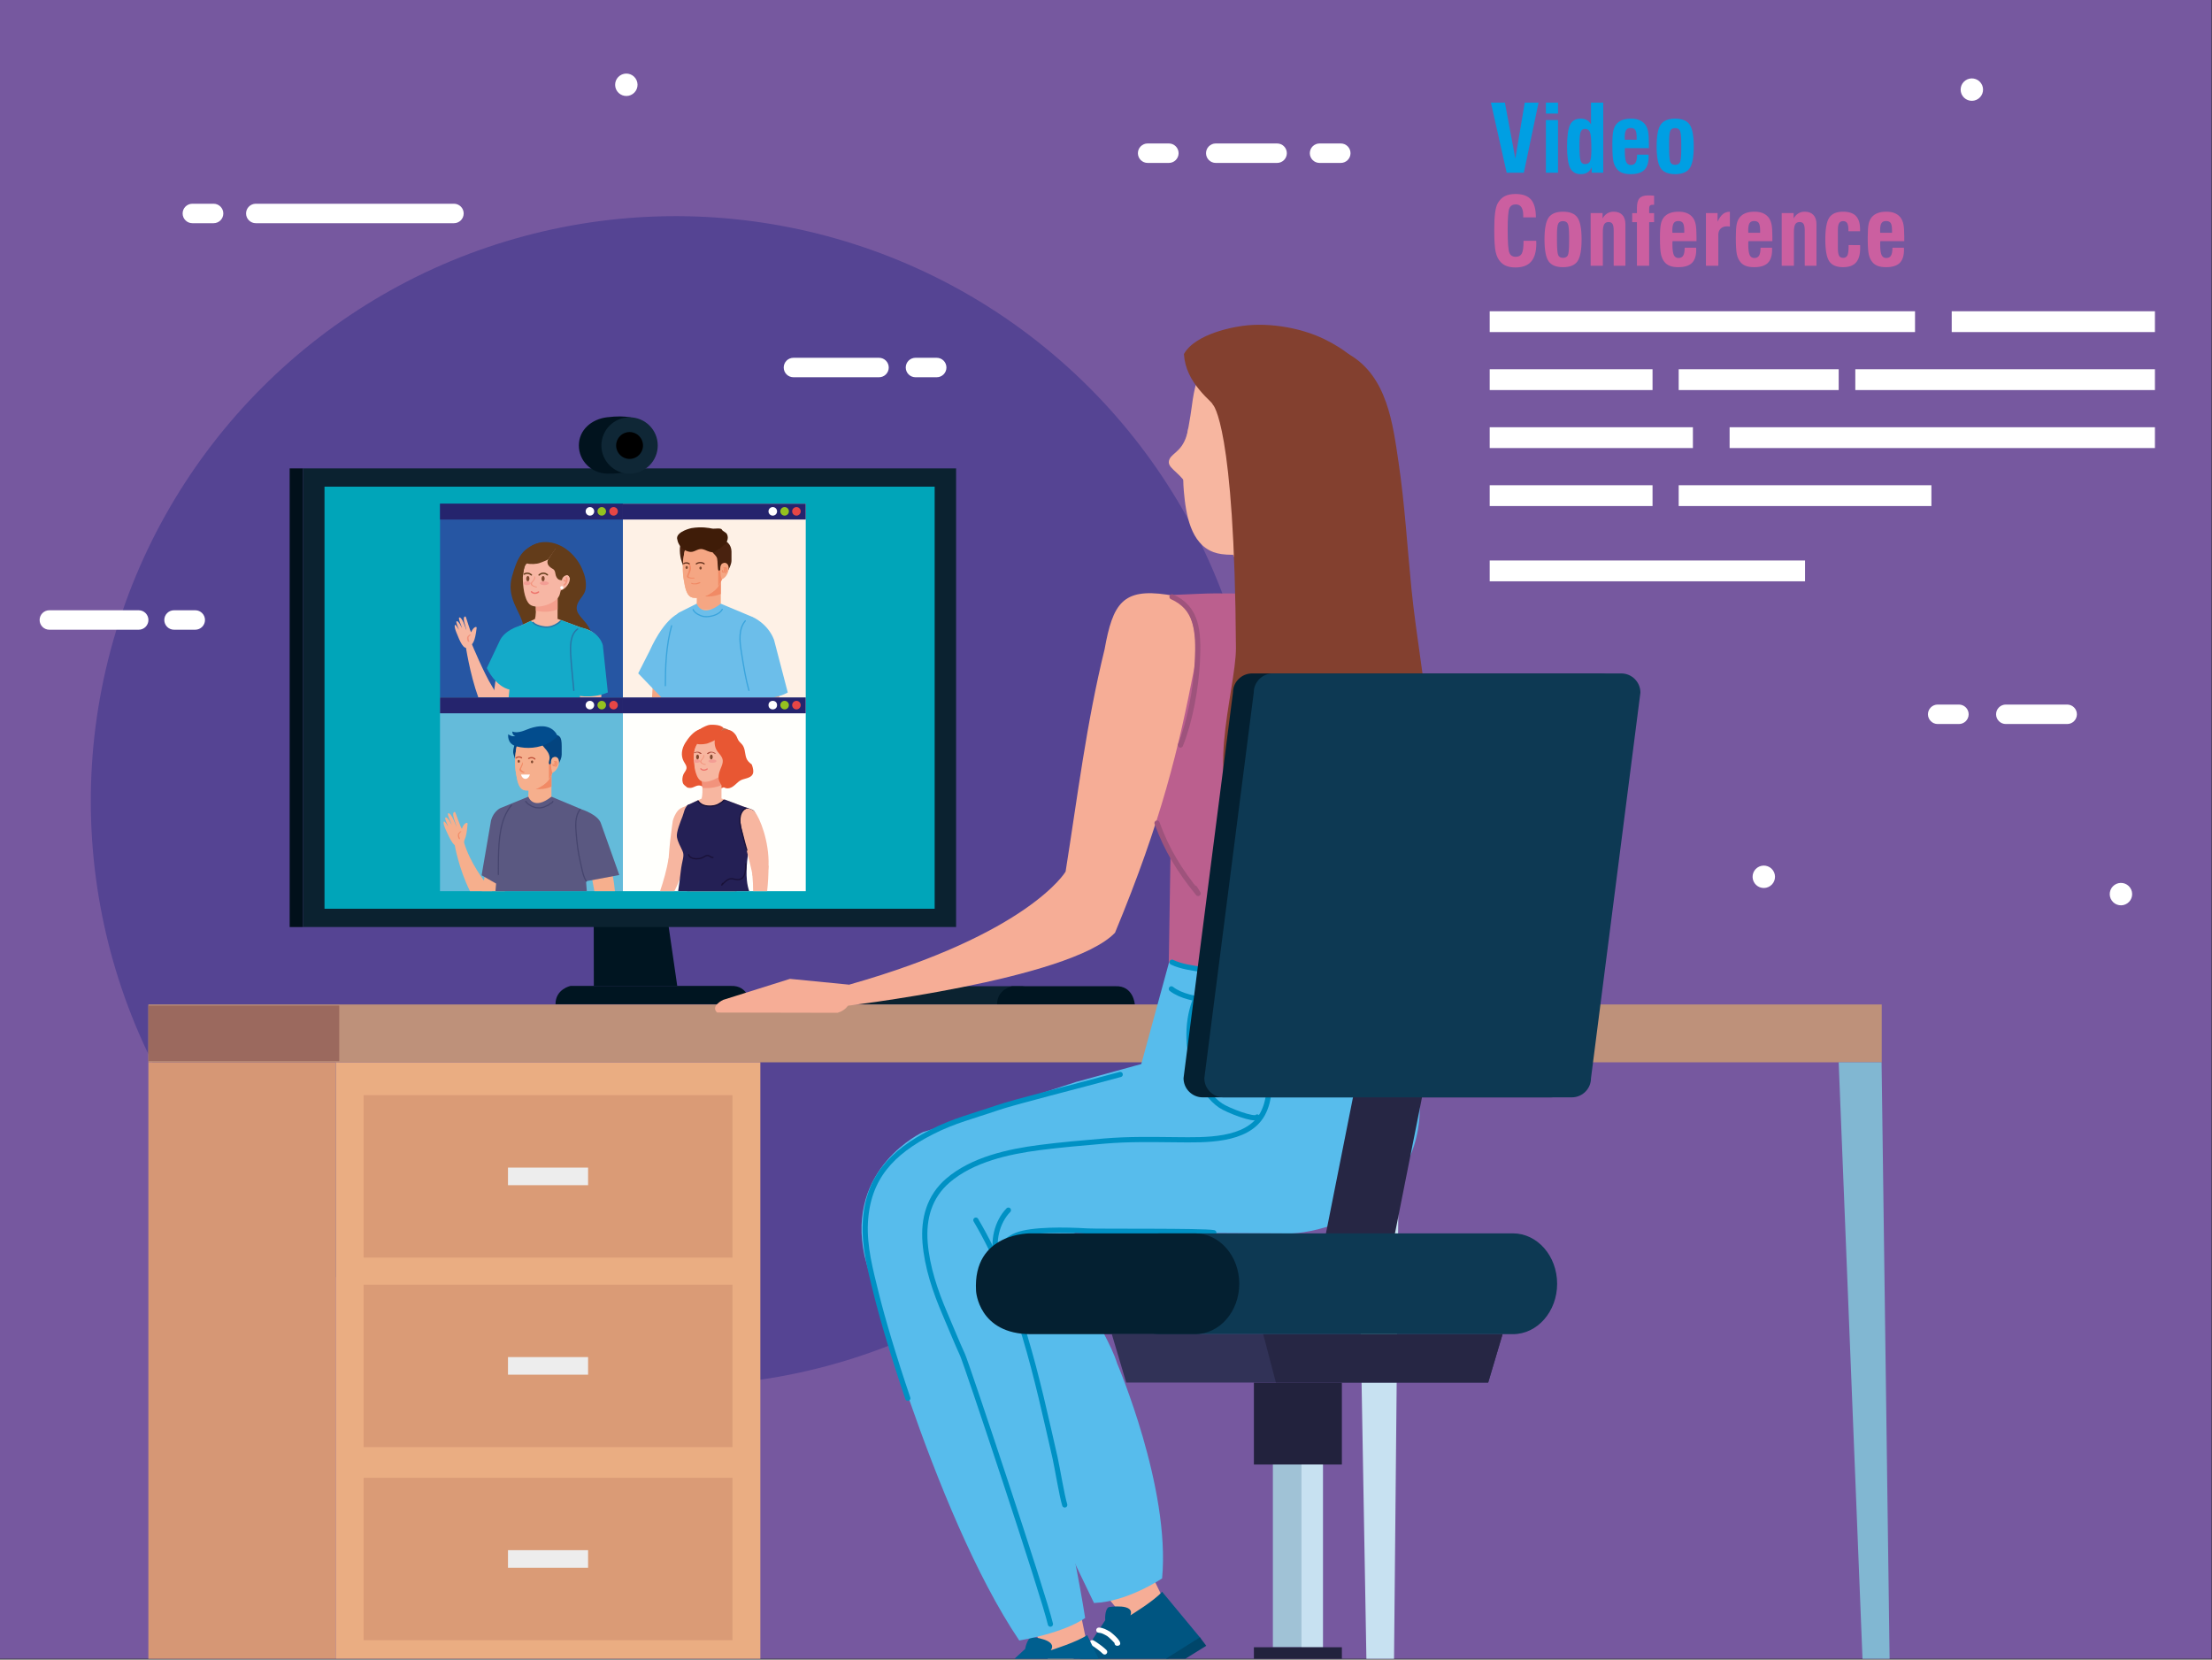 <?xml version="1.0" encoding="utf-8"?>
<!-- Generator: Adobe Illustrator 27.5.0, SVG Export Plug-In . SVG Version: 6.00 Build 0)  -->
<svg version="1.1" id="Capa_1" xmlns="http://www.w3.org/2000/svg" xmlns:xlink="http://www.w3.org/1999/xlink" x="0px" y="0px"
	 viewBox="0 0 2450 1838" style="enable-background:new 0 0 2450 1838;" xml:space="preserve">
<rect x="0" y="0" width="2450" height="1838" fill="#333333" stroke="none"/>
<g>
	<rect style="fill:#76589F;" width="2449.492" height="1837.117"/>
	
		<ellipse transform="matrix(0.707 -0.707 0.707 0.707 -408.092 789.117)" style="fill:#554493;" cx="748.502" cy="887.169" rx="647.845" ry="647.844"/>
</g>
<g>
	<g>
		<path style="fill:#0B2230;" d="M978.258,1092.258h-25.699c0,0-16.629,3.445-16.516,20.207h214.707c0,0-1.438-21.152-21.598-20.207
			H978.258z"/>
		<path style="fill:#001521;" d="M1146.57,1092.258h-25.699c0,0-16.629,3.445-16.516,20.207h152.566c0,0-1.441-21.152-21.605-20.207
			H1146.57z"/>
	</g>
	<g>
		<polygon style="fill:#C7E1F1;" points="1544.023,1837.117 1550.352,1176.516 1501.879,1176.516 1513.414,1837.117 		"/>
		<rect x="164.348" y="1112.457" style="fill:#BE917A;" width="1919.844" height="64.059"/>
		<polygon style="fill:#81B7D2;" points="2092.906,1837.117 2084.027,1176.516 2036.508,1176.516 2062.898,1837.117 		"/>
		<rect x="164.348" y="1176.516" style="fill:#D69775;" width="207.516" height="660.602"/>
		<g>
			<rect x="371.863" y="1176.516" style="fill:#EAAD82;" width="470.293" height="660.602"/>
			<g>
				<rect x="402.746" y="1212.938" style="fill:#DA9B76;" width="408.527" height="179.879"/>
				<rect x="562.644" y="1293.141" style="fill:#EDEDED;" width="88.719" height="19.488"/>
			</g>
			<g>
				<rect x="402.746" y="1422.793" style="fill:#DA9B76;" width="408.527" height="179.879"/>
				<rect x="562.644" y="1502.992" style="fill:#EDEDED;" width="88.719" height="19.488"/>
			</g>
			<g>
				<rect x="402.746" y="1636.652" style="fill:#DA9B76;" width="408.527" height="179.867"/>
				<rect x="562.644" y="1716.844" style="fill:#EDEDED;" width="88.719" height="19.484"/>
			</g>
		</g>
		<rect x="164.348" y="1113.715" style="fill:#9B695E;" width="211.387" height="61.543"/>
	</g>
	<g>
		<g>
			<path style="fill:#001521;" d="M657.715,1091.934l-0.449-347.508c-1.453-36.949,19.781-32.125,19.781-32.125
				s19.297-6.75,23.156,34.746l49.91,344.887H657.715z"/>
			<path style="fill:#001521;" d="M657.715,1091.934h-25.84c0,0-16.715,3.465-16.59,20.309h215.797c0,0-1.453-21.254-21.719-20.309
				H657.715z"/>
			<rect x="320.836" y="518.762" style="fill:#01101A;" width="14.824" height="507.969"/>
			<rect x="335.66" y="518.762" style="fill:#0B2230;" width="723.313" height="507.922"/>
			<rect x="359.414" y="538.981" style="fill:#00A5B9;" width="675.805" height="467.484"/>
			<path style="fill:#01131E;" d="M641.141,493.336c0,17.234,13.981,30.762,31.207,31.199c36.969,0.969,46.094-14.93,46.094-32.156
				c0-17.238-2.402-35.535-46.094-30.246C655.242,464.203,641.141,476.109,641.141,493.336z"/>
			<ellipse style="fill:#0F2736;" cx="697.316" cy="493.379" rx="31.207" ry="31.199"/>
			<circle cx="697.316" cy="493.379" r="14.887"/>
		</g>
	</g>
	<g>
		<g>
			<rect x="487.383" y="557.836" style="fill:#2656A3;" width="202.535" height="214.59"/>
			<rect x="487.383" y="557.836" style="fill:#25246D;" width="202.535" height="17.555"/>
			<g>
				<g>
					<g>
						<path style="fill:#633C1A;" d="M567.184,638.199c-3.066,10.594-1.731,20.258,2.391,30.195
							c3.473,8.352,8.141,15.391,10.051,24.57c1.855,8.969-0.996,15.699-4.008,23.938c-2.586,7.09-3.891,16.75,2.551,22.41
							c7.16,6.293,23.098,4.152,31.773,3.492c10.074-0.758,20.957-0.219,30.727-3.133c8.469-2.531,13.687-10.594,15.648-18.941
							c2.594-11.043-0.352-21.43-7.09-30.375c-5.773-7.656-14.137-12.883-8.77-23.246c2.941-5.676,7.594-8.988,8.32-15.695
							c0.785-7.32-0.957-14.289-3.883-21.031c-7.644-17.613-25.09-31.656-44.016-29.91c-6.742,0.617-16.258,5.5-21.16,10.644
							C573.086,618.082,569.785,629.231,567.184,638.199z"/>
					</g>
					<g>
						<g>
							<path style="fill:#F7B6A0;" d="M570.066,772.426c5.078-17.813,9.055-36.355,9.055-36.355
								c8.008-32.785-6.395-39.449-6.395-39.449c-10.555,5.109-16.988,14.574-16.988,14.574c-2.957,12.664-7.258,44.633-9.398,61.23
								H570.066z"/>
						</g>
					</g>
					<g>
						<path style="fill:#F7B6A0;" d="M551.789,772.426c-3.348-6.891-6.656-12.078-6.656-12.078
							c-9.328-15-22.492-46.965-22.492-46.965l-6.977,1.215c0,0,4.578,31.449,14.121,57.828H551.789z"/>
					</g>
					<g>
						<polygon style="fill:#F7B6A0;" points="641.102,772.426 652.988,698.547 614.84,684.414 594.883,684.414 574.238,694.082 
							576.559,772.426 						"/>
					</g>
					<g>
						<path style="fill:#F7B6A0;" d="M592.355,685.664h25.219v-30.125h-25.219C592.355,655.539,595.043,679.273,592.355,685.664z"/>
					</g>
					<g>
						<path style="fill:#F49F8D;" d="M593.543,676.363c8.113,1.777,16.625,1.719,24.031-1.547v-19.277h-25.219
							C592.355,655.539,593.676,667.188,593.543,676.363z"/>
					</g>
					<g>
						<path style="fill:#F7B6A4;" d="M579.074,639.453c-0.031,8.777,1.41,24.168,7.481,29.766
							c7.359,6.785,31.019-0.742,33.508-11.168c2.656-11.148,8.316-24.375,6.266-35.316c-2.344-12.48-14.473-20.52-27.137-17.363
							C586.539,608.523,579.102,627.949,579.074,639.453z"/>
					</g>
					<g>
						<g>
							<path style="fill:#F7B6A4;" d="M630.289,638.012c2.938,3.922-1.762,13.586-9.117,15.871
								c-1.426-2.145-1.309-7.645-1.156-10.191c0.152-2.5,2.234-4.441,4.051-6.313C624.625,636.805,628.129,635.133,630.289,638.012
								z"/>
						</g>
					</g>
					<g>
						<path style="fill:#633C1A;" d="M612.43,630.176c2.816,1.52,2.539,5.516,3.273,7.449c1.691,4.477,3.926,4.758,6.633,5.063
							c0.273-2.941,2.469-5.008,5.203-5.738c2.367-0.023,2.988,1.523,3.629,3.105c0.961-2.789,1.641-10.492,1.371-13.422
							c-0.293-3.285-1.59-6.656-2.504-9.816c-0.996-3.473-2.676-4.277-5.254-6.82c-2.418-2.379-5.309-2.617-7.77-4.535
							c-0.855,0.625-1.539,1.547-1.984,2.414c-1.688,1.965-6.738,10.188-7.668,11.438
							C607.359,619.313,602.938,625.066,612.43,630.176z"/>
					</g>
					<g>
						<path style="fill:#633C1A;" d="M606.43,620.644l10.582-15.184c-3.508-5.09-16.691-4.438-16.707-4.438
							c-13.785,0.418-26.016,13.813-24.43,27.555c0.352,3.027,1.238,8.457,3.199,10.875c1.156-14.086,3.727-14.766,4.793-15.441
							c3.238,1.215,11.238,0.629,13.961-0.531c2.977-1.266,6.883-2.301,9.531-4.168"/>
					</g>
					<g>
						<path style="fill:#14AAC9;" d="M568.5,751.816c1.148,2.703,2.121,10.848,2.746,20.609h71.141l-0.051-4.551l6.574-23.742
							c-11.402-16.332-22.512-36.09-3.148-48.332c-0.227-0.082-0.469-0.156-0.699-0.242c-6.051-2.23-17.535-6.664-23.59-8.894
							c-15.926,17.266-33.484,0.98-33.484,0.98l-13.75,6.438l-5.738,13.805c-2.313,6-8.242,20.23-7.082,26.266
							C562.75,741.152,565.707,745.242,568.5,751.816z"/>
					</g>
					<g>
						<path style="fill:#2778A8;" d="M605.598,695.297c-5.25,0-13.305-2.109-15.859-5.52c-0.254-0.344-0.184-0.824,0.156-1.074
							c0.34-0.262,0.824-0.188,1.078,0.152c2.445,3.262,12.332,5.625,16.926,4.707c4.047-0.449,9.113-2.949,12.106-5.945
							c0.301-0.301,0.789-0.301,1.094,0c0.297,0.301,0.297,0.785,0,1.086c-3.273,3.273-8.602,5.895-12.961,6.379
							C607.414,695.227,606.555,695.297,605.598,695.297z"/>
					</g>
					<g>
						<g>
							<g>
								<path style="fill:#F2937C;" d="M625.019,648.594c-0.305,0-0.598-0.156-0.754-0.441c-0.238-0.418-0.09-0.945,0.332-1.184
									c0.898-0.5,1.742-1.777,2.152-3.238c0.371-1.348,0.313-2.606-0.18-3.461c-0.234-0.41-0.09-0.945,0.328-1.184
									c0.41-0.234,0.945-0.09,1.18,0.328c0.727,1.269,0.844,2.969,0.344,4.781c-0.535,1.914-1.672,3.555-2.98,4.293
									C625.313,648.563,625.16,648.594,625.019,648.594z"/>
							</g>
							<g>
								<path style="fill:#F2937C;" d="M627.133,644.754c-0.207,0-0.414-0.078-0.578-0.231c-0.461-0.41-0.992-0.582-1.676-0.543
									c-0.469,0.043-0.891-0.336-0.918-0.813c-0.027-0.481,0.332-0.891,0.809-0.918c1.149-0.074,2.145,0.258,2.945,0.988
									c0.359,0.328,0.383,0.875,0.059,1.227C627.605,644.652,627.371,644.754,627.133,644.754z"/>
							</g>
						</g>
					</g>
					<g>
						<g>
							<g>
								<path style="fill:#F7B6A0;" d="M515.586,682.723c-4.816,0.195,1.012,12.629,0.973,15.207
									c-1.133-2.934-4.586-14.371-7.77-14.109c-1.875,0.332,2.621,10.07,3.09,12.047c-1.016-1.598-3.957-8.539-6.094-7.848
									c-1.379,0.852,1.906,7.426,2.559,9.59c-0.438-0.383-3.465-6.512-4.41-5.41c-0.996,0.996,0.457,5.555,1.344,7.762
									c4.023,9.969,8.18,21.106,14.051,16.633c4.387-3.34,6.711-5.308,8.602-21.066c0.324-2.723-4.188-0.586-5.977,4.684
									C520.727,699.57,516.16,682.699,515.586,682.723z"/>
							</g>
						</g>
						<g>
							<g>
								<path style="fill:#F2937C;" d="M520.992,703.375c0.102-0.109,0.203-0.215,0.305-0.32c0.336-0.344-0.684-0.496-0.906-0.262
									c-0.125,0.125-0.23,0.262-0.344,0.402c0.371-0.031,0.738-0.051,1.102-0.074c-0.422-0.281-0.894-0.43-1.383-0.188
									c-0.281,0.137-0.508,0.559-0.672,0.805c-0.223,0.332-0.711,0.41-0.977,0.727c-1.344,1.566-0.844,4.406,0.144,6.059
									c0.254,0.422,1.75,0.422,1.57-0.211c-0.394-1.398-0.938-2.617-0.848-4.109c0.055-0.898,0.465-1.215,1.063-1.727
									c0.246-0.219,0.293-0.266,0.461-0.551c0.348-0.602,0.246-0.199-0.305-0.445c0.238,0.101,0.863,0.18,1.008-0.133
									c0.051-0.113,0.102-0.234,0.141-0.356c0.125-0.394-0.918-0.449-1.02-0.137c-0.031,0.117-0.07,0.238-0.113,0.359
									C520.125,703.531,520.844,703.527,520.992,703.375L520.992,703.375z"/>
							</g>
						</g>
					</g>
					<g>
						<g>
							<path style="fill:#F39D94;" d="M597.977,645.934c0,1.16,2.215,2.094,4.949,2.094c2.731,0,4.945-0.934,4.945-2.094
								c0-1.156-2.215-2.098-4.945-2.098C600.191,643.836,597.977,644.777,597.977,645.934z"/>
						</g>
						<g>
							<path style="fill:#F39D94;" d="M579.844,645.934c0,1.16,1.781,2.094,3.98,2.094c2.203,0,3.992-0.934,3.992-2.094
								c0-1.156-1.789-2.098-3.992-2.098C581.625,643.836,579.844,644.777,579.844,645.934z"/>
						</g>
						<g>
							<path style="fill:#7F482E;" d="M584.73,637.922c0.965,0.063,1.699,1.445,1.637,3.078c-0.055,1.633-0.887,2.902-1.856,2.836
								c-0.961-0.063-1.703-1.441-1.641-3.078C582.934,639.129,583.766,637.856,584.73,637.922z"/>
						</g>
						<g>
							<path style="fill:#7F482E;" d="M601.625,637.918c0.969,0.066,1.707,1.441,1.637,3.078c-0.055,1.629-0.887,2.902-1.855,2.84
								c-0.969-0.066-1.703-1.445-1.637-3.078C599.824,639.121,600.66,637.852,601.625,637.918z"/>
						</g>
						<g>
							<g>
								<path style="fill:#F2937C;" d="M591.625,638.445c0.746,2.195-1.258,4.512-2.645,5.914c-0.672,0.668-1.547,1.684-1.133,2.719
									c0.84,2.074,3.676,2.973,5.676,3.406c0.211,0.047,1.578,0.078,1.258-0.465c-0.344-0.574-1.348-0.664-1.648,0
									c0.348-0.101,0.703-0.199,1.043-0.293c-2.441-0.473-6.828-2.109-4.18-5.074c1.355-1.516,3.629-4.152,2.23-6.289
									C592.125,638.211,591.539,638.203,591.625,638.445L591.625,638.445z"/>
							</g>
						</g>
						<g>
							<path style="fill:#EE756D;" d="M592.438,657.828c-1.422,0-2.957-0.488-4.348-1.891c-0.297-0.297-0.297-0.789,0-1.086
								c0.305-0.297,0.789-0.297,1.094,0c3.063,3.078,6.641,0.297,6.789,0.176c0.336-0.266,0.816-0.211,1.078,0.121
								c0.273,0.34,0.215,0.816-0.121,1.082C595.996,656.977,594.313,657.828,592.438,657.828z"/>
						</g>
						<g>
							<path style="fill:#633C1A;" d="M597.074,637.578c-0.219,0-0.438-0.09-0.594-0.273c-0.273-0.328-0.227-0.809,0.098-1.086
								c3.359-2.789,6.906-2.836,10.254-0.141c0.328,0.266,0.387,0.75,0.117,1.078c-0.266,0.332-0.75,0.391-1.082,0.121
								c-2.785-2.246-5.5-2.207-8.305,0.129C597.418,637.523,597.242,637.578,597.074,637.578z"/>
						</g>
						<g>
							<path style="fill:#633C1A;" d="M588.602,637.5c-0.168,0-0.336-0.051-0.484-0.168c-2.434-1.957-4.762-2.226-7.121-0.832
								c-0.359,0.215-0.832,0.09-1.051-0.269c-0.215-0.371-0.098-0.84,0.269-1.059c2.891-1.711,5.957-1.379,8.871,0.969
								c0.328,0.262,0.383,0.746,0.113,1.078C589.047,637.406,588.828,637.5,588.602,637.5z"/>
						</g>
					</g>
					<g>
						<path style="fill:#F7B6A0;" d="M642.379,772.426h23.613l1.102-48.617c0,0,1.023-23.848-21.332-28.008
							c0,0-15.082,6.719-7.898,32.359L642.379,772.426z"/>
					</g>
					<g>
						<path style="fill:#FFFFFF;" d="M624.012,650.852c0,0.957-0.777,1.734-1.727,1.734c-0.957,0-1.734-0.777-1.734-1.734
							c0-0.957,0.777-1.734,1.734-1.734C623.234,649.117,624.012,649.894,624.012,650.852z"/>
					</g>
				</g>
				<g>
					<polygon style="fill:#14AAC9;" points="640.777,772.426 638.887,739.188 566.059,744.832 563.387,772.426 					"/>
				</g>
				<g>
					<path style="fill:#14AAC9;" d="M642.859,694.699c0,0-12.18,4.488-10.641,25.519l3.078,49.231c0,0,18.457,5.644,37.953-2.566
						l-5.52-51.926C667.73,714.957,665.301,699.699,642.859,694.699z"/>
				</g>
				<g>
					<path style="fill:#14AAC9;" d="M575.547,693.164c0,0-17.117,4.422-22.5,17.5l-13.844,29.234c0,0,9.227,20.578,25.961,24.039
						l19.039-39.617C584.203,724.32,593.625,702.203,575.547,693.164z"/>
				</g>
				<g>
					<path style="fill:#2778A8;" d="M635.551,765.473c-0.394,0-0.73-0.305-0.766-0.703c-0.293-3.465-0.719-7.906-1.184-12.664
						c-0.91-9.402-1.938-20.059-2.281-26.981c-0.391-7.898-1.109-22.602,8.016-29.125c0.348-0.25,0.828-0.172,1.074,0.18
						c0.246,0.344,0.164,0.82-0.18,1.066c-8.445,6.043-7.746,20.199-7.375,27.805c0.344,6.887,1.371,17.523,2.277,26.906
						c0.461,4.766,0.894,9.211,1.188,12.684c0.035,0.426-0.281,0.797-0.707,0.832C635.594,765.473,635.574,765.473,635.551,765.473z
						"/>
				</g>
			</g>
			<g>
				<path style="fill:#FFFFFF;" d="M658.144,566.336c0,2.613-2.121,4.734-4.742,4.734c-2.617,0-4.738-2.121-4.738-4.734
					c0-2.617,2.121-4.738,4.738-4.738C656.023,561.598,658.144,563.719,658.144,566.336z"/>
				<path style="fill:#95C11F;" d="M671.246,566.336c0,2.613-2.125,4.734-4.738,4.734c-2.621,0-4.742-2.121-4.742-4.734
					c0-2.617,2.121-4.738,4.742-4.738C669.121,561.598,671.246,563.719,671.246,566.336z"/>
				<path style="fill:#E74645;" d="M684.344,566.336c0,2.613-2.121,4.734-4.738,4.734s-4.738-2.121-4.738-4.734
					c0-2.617,2.121-4.738,4.738-4.738S684.344,563.719,684.344,566.336z"/>
			</g>
		</g>
		<g>
			<rect x="689.914" y="557.836" style="fill:#FEF1E6;" width="202.531" height="214.59"/>
			<rect x="689.914" y="557.836" style="fill:#25246D;" width="202.531" height="17.555"/>
			<g>
				<path style="fill:#FFFFFF;" d="M860.672,566.336c0,2.613-2.121,4.734-4.742,4.734c-2.617,0-4.738-2.121-4.738-4.734
					c0-2.617,2.121-4.738,4.738-4.738C858.551,561.598,860.672,563.719,860.672,566.336z"/>
				<path style="fill:#95C11F;" d="M873.773,566.336c0,2.613-2.125,4.734-4.734,4.734c-2.621,0-4.742-2.121-4.742-4.734
					c0-2.617,2.121-4.738,4.742-4.738C871.648,561.598,873.773,563.719,873.773,566.336z"/>
				<path style="fill:#E74645;" d="M886.871,566.336c0,2.613-2.121,4.734-4.734,4.734c-2.617,0-4.738-2.121-4.738-4.734
					c0-2.617,2.121-4.738,4.738-4.738C884.75,561.598,886.871,563.719,886.871,566.336z"/>
			</g>
			<g>
				<g>
					<g>
						<path style="fill:#F5A683;" d="M748.758,772.426c2.055-8.063,4.469-15.945,7.348-23.395c0,0-11.523-37.945-31.617-6.777
							c0,0-1.402,12.016-2.324,30.172H748.758z"/>
					</g>
					<g>
						<path style="fill:#6CBEEA;" d="M738.688,772.426l17.609-46.195c0,0,11.051-30.281-2.578-47.848
							c0,0-16.774,3.938-34.395,42.891l-12.461,24.465l25.676,26.688H738.688z"/>
					</g>
				</g>
				<g>
					<polygon style="fill:#F6AF8D;" points="759.25,678.461 771.672,669.371 798.359,669.371 813.125,678.461 					"/>
				</g>
				<g>
					<path style="fill:#F5A683;" d="M770.461,674.453h27.898v-30.461h-27.898C770.461,643.992,773.434,667.992,770.461,674.453z"/>
				</g>
				<g>
					<path style="fill:#F18A65;" d="M798.359,657.805v-13.813h-27.898c0,0,0.84,6.781,1.184,14.106
						C779.672,661.859,789.809,661.297,798.359,657.805z"/>
				</g>
				<g>
					<g>
						<path style="fill:#49220F;" d="M754.379,619.836c1.41,4.547,2.824,9.805,5.586,13.906c3.156,4.684,8.258,5.391,11.039,0.059
							c2.621-5.023,3.035-11.445,2.48-16.852c-0.301-2.953,4.363-13.473,1.793-15.66c-4.02-3.426-16.859-3.887-20.308-0.461
							C751.738,604.039,753.137,615.836,754.379,619.836z"/>
					</g>
					<g>
						<path style="fill:#F6AF8D;" d="M756.313,627.594c-0.109,5.324,0.262,10.668,1.266,15.895c1.023,5.309,2.219,15.199,7.91,17.82
							c1.769,0.813,3.242,0.875,5.344,0.906c8.031,0.109,16.953-4.555,22.488-10.098c10.313-10.328,12.336-37.152,3.645-48.281
							c-7.938-10.148-35.852-7.371-38.855,7.617C757.066,616.625,756.434,622.086,756.313,627.594z"/>
					</g>
					<g>
						<path style="fill:#F5A683;" d="M756.313,627.594c-0.109,5.324,0.262,10.668,1.266,15.895c1.023,5.309,2.219,15.199,7.91,17.82
							c1.769,0.813,3.242,0.875,5.344,0.906c8.031,0.109,16.953-4.555,22.488-10.098c10.313-10.328,12.336-37.152,3.645-48.281
							c-7.938-10.148-35.852-7.371-38.855,7.617C757.066,616.625,756.434,622.086,756.313,627.594z"/>
					</g>
					<g>
						<path style="fill:#F18A65;" d="M795.477,649.547c8.391-11.664,9.539-35.41,1.488-45.711c-0.434-0.555-0.945-1.07-1.488-1.551
							l1.73,21.438l-1.73,6.414V649.547z"/>
					</g>
					<g>
						<path style="fill:#7F482E;" d="M761.891,628.5c0,0.91-0.598,1.637-1.324,1.637s-1.316-0.727-1.316-1.637
							c0-0.906,0.59-1.644,1.316-1.644S761.891,627.594,761.891,628.5z"/>
					</g>
					<g>
						<path style="fill:#7F482E;" d="M777.258,629.129c0,0.906-0.586,1.644-1.316,1.644c-0.727,0-1.316-0.738-1.316-1.644
							c0-0.906,0.59-1.641,1.316-1.641C776.672,627.488,777.258,628.223,777.258,629.129z"/>
					</g>
					<g>
						<g>
							<path style="fill:#F49C81;" d="M799.144,627.863c1.266-1.188,2.363-4.492,4.578-3.313c0.215,0.113,0.465,0.125,0.691,0.219
								c0.859,0.371,0.996,1.242,1.293,1.996c0.52,1.297,0.699,2.758,0.895,4.133c0.012,0.07,0.191,0.07,0.203,0
								c0.34-2.477-0.133-6.461-2.695-7.621c-2.625-1.195-6.391,1.668-6.352,4.402C797.766,628.184,798.902,628.094,799.144,627.863
								L799.144,627.863z"/>
						</g>
					</g>
					<g>
						<g>
							<path style="fill:#F18A65;" d="M765.285,645.969c1.426,1.559,3.777,1.137,5.68,1.148c1.477,0.016,3.387-0.602,4.613-1.445
								c0.148-0.109,0.148-0.242,0.106-0.402c-0.016-0.07-0.039-0.141-0.063-0.211c-0.125-0.434-1.086-0.305-1.356-0.176
								c-2.469,1.141-5.441,1.75-8.086,0.746C765.984,645.551,764.898,645.547,765.285,645.969L765.285,645.969z"/>
						</g>
					</g>
					<g>
						<path style="fill:#49220F;" d="M794.66,621.59c0.07,1.387,0.398,8.098,0.734,9.309c0.332,1.215,1.5,1.566,1.887,0.606
							c2.035-1.832,1.75-6.77,5.09-7.238c3.637-0.516,4.34,4.809,4.238,7.238c1.711-3.391,3.555-7.078,3.582-10.684
							c0.012-1.93,0.023-6.609,0-10.082c-0.043-7.172-5.52-13.629-13.598-13.117c-3.691,0.231-7.824,2.191-9.438,5.699
							c-1.73,3.75,0.672,6.902,3.125,9.578C793.355,616.258,794.418,616.832,794.66,621.59z"/>
					</g>
					<g>
						<g>
							<path style="fill:#F5A683;" d="M805.473,624.574c3.488,3.508,1.281,13.711-5.762,17.023
								c-1.734-1.949-1.648-7.145-1.852-9.723c-0.195-2.519-0.262-4.938,1.289-7.066
								C799.625,624.156,802.906,621.984,805.473,624.574z"/>
						</g>
						<g>
							<g>
								<g>
									<path style="fill:#F18A65;" d="M799.746,631.543c-0.063,0.488-0.461,1.523-0.078,1.938c0.309,0.336,0.633,0.57,1.066,0.723
										c0.813,0.281,1.676-0.078,2.09-0.793c0.441-0.77,0.555-1.781,0.652-2.648c0.07-0.629,0.117-1.332-0.371-1.816
										c-0.16-0.16-0.609-0.16-0.766,0c-0.703,0.707-0.504,2-0.637,2.914c-0.086,0.543-0.191,1.23-0.57,1.66
										c-0.105,0.121-0.133,0.066,0.141,0.043c0.262-0.012-0.059-0.09-0.199-0.195c-0.461-0.352-0.301-1.305-0.332-1.824
										C800.719,631.199,799.797,631.207,799.746,631.543L799.746,631.543z"/>
								</g>
							</g>
							<g>
								<g>
									<path style="fill:#F18A65;" d="M801.766,629.188c0.949-1.227,1.883,0,2.102,0.91c0.137,0.535,0.102,1.113,0.051,1.652
										c-0.102,1.144-0.949,2.07-1.305,3.125c-0.09,0.273,0.5,0.262,0.637,0.18c1.93-1.199,2.879-4.09,1.582-6.078
										c-0.801-1.227-3.246-1.395-3.855,0.102C800.844,629.394,801.625,629.367,801.766,629.188L801.766,629.188z"/>
								</g>
							</g>
						</g>
					</g>
					<g>
						<g>
							<path style="fill:#F18A65;" d="M763.336,623.41c-0.269,1.82,0.477,3.797,0.219,5.727c-0.398,3.031-1.582,5.563-2.594,8.387
								c-1.277,3.574,6.184,3.395,7.914,3.09c1.273-0.219,0.359-0.992-0.5-0.895c-0.602,0.106-1.215,0.133-1.828,0.102
								c-5.453-0.262-3.703-2.172-3.031-4.027c0.707-1.973,1.523-3.559,1.805-5.66c0.336-2.531-1.035-4.371-1.238-6.723
								C764.059,623.148,763.375,623.156,763.336,623.41L763.336,623.41z"/>
						</g>
					</g>
					<g>
						<path style="fill:#3F1C08;" d="M749.883,596.078c0.356,1.395,0.5,2.941,1.024,4.289c2.234,5.68,6.473,9.465,12.582,10.715
							c4.672,0.957,7.684-2.375,11.977-2.949c3.875-0.512,6.996,2.016,10.594,2.949c3.488,0.906,4.773,1.137,7.449-1.262
							c1.285-1.145,2.84-1.637,4.234-2.57c1.512-1.004,2.516-2.625,4.105-3.516c2.723-1.52,2.031-1.379,3.426-4.523
							c1.059-2.379,1.156-5.078,0.012-7.438c-1.246-2.586-4.68-3.066-5.777-5.254c-1.102-2.195-8.273-0.629-10.664-1.101
							c-3.715-0.731-11.719-2.359-23.027-0.512C765.816,584.906,749.894,588.367,749.883,596.078z"/>
					</g>
					<g>
						<path style="fill:#63311D;" d="M771.238,625.168c-0.207,0-0.422-0.094-0.555-0.281c-0.227-0.301-0.164-0.734,0.144-0.965
							c3.016-2.242,7.606-1.809,9.547,0.055c0.269,0.269,0.281,0.711,0.016,0.98c-0.262,0.281-0.703,0.285-0.977,0.02
							c-1.344-1.297-5.199-1.844-7.758,0.059C771.531,625.125,771.387,625.168,771.238,625.168z"/>
					</g>
					<g>
						<path style="fill:#63311D;" d="M763.277,625.168c-0.168,0-0.332-0.055-0.465-0.18c-1.394-1.266-3.781-1.074-5.289-0.152
							c-0.328,0.199-0.754,0.098-0.949-0.23c-0.199-0.324-0.098-0.754,0.231-0.949c1.91-1.172,4.996-1.457,6.941,0.309
							c0.281,0.258,0.305,0.699,0.043,0.981C763.656,625.09,763.465,625.168,763.277,625.168z"/>
					</g>
				</g>
				<g>
					<path style="fill:#6CBEEA;" d="M838.832,772.426c-0.293-3.746-0.484-6.082-0.484-6.082l-4.773-82.996l-35.215-14.77
						c-21.102,16.707-26.688,0-26.688,0l-19.5,9.785c-13.074,7.953-15.16,61.523-15.16,61.523
						c-0.961,10.844-1.969,21.691-2.922,32.539H838.832z"/>
				</g>
				<g>
					<path style="fill:#3AA4DC;" d="M736.945,760.148c-0.383,0-0.691-0.309-0.691-0.691c0-21.434,0.836-44.348,6.945-66.637
						c0.102-0.371,0.484-0.586,0.852-0.484c0.363,0.102,0.582,0.477,0.484,0.852c-6.063,22.129-6.898,44.93-6.898,66.269
						C737.637,759.84,737.328,760.148,736.945,760.148z"/>
				</g>
				<g>
					<path style="fill:#3AA4DC;" d="M782.266,683.648c-1.676,0-3.223-0.172-4.516-0.527c-2.371-0.648-8.914-3.285-10.676-7.68
						c-0.141-0.356,0.035-0.758,0.391-0.895c0.348-0.145,0.758,0.027,0.898,0.383c1.535,3.848,7.707,6.301,9.75,6.859
						c6.016,1.637,17.844-0.715,21.242-7.215c0.18-0.336,0.598-0.473,0.934-0.293c0.34,0.18,0.473,0.598,0.293,0.934
						C797.637,680.859,788.926,683.648,782.266,683.648z"/>
				</g>
				<g>
					<path style="fill:#F5A683;" d="M863.051,772.426c1.465-29.051-4.02-51.953-9.887-59.914c-4.625,0-12.121,2.879-21.695,0
						c-1.832,8.793,8.027,48.336,8.359,59.914H863.051z"/>
				</g>
				<g>
					<path style="fill:#6CBEEA;" d="M829.156,772.426h27.398c10.305-1.93,15.988-5.465,15.988-5.465l-15.231-58.379
						c-6.918-18.226-23.738-25.234-23.738-25.234c-14.984,3.477-13.48,20.852-13.48,20.852L829.156,772.426z"/>
				</g>
				<g>
					<path style="fill:#3AA4DC;" d="M829.504,765.356c-0.301,0-0.578-0.199-0.668-0.508c-3.621-12.801-5.777-26.328-7.871-39.41
						l-0.586-3.68c-1.906-11.82-3.273-25.215,4.563-34.613c0.242-0.293,0.676-0.332,0.977-0.09c0.289,0.246,0.332,0.68,0.09,0.977
						c-7.469,8.953-6.117,21.992-4.262,33.508l0.586,3.68c2.082,13.039,4.238,26.527,7.836,39.25
						c0.109,0.371-0.106,0.754-0.477,0.856C829.629,765.344,829.566,765.356,829.504,765.356z"/>
				</g>
			</g>
		</g>
		<g>
			<g>
				<rect x="689.914" y="772.426" style="fill:#FFFFFC;" width="202.531" height="214.59"/>
				<rect x="689.914" y="772.426" style="fill:#25246D;" width="202.531" height="17.559"/>
				<g>
					<circle style="fill:#FFFFFF;" cx="855.93" cy="780.926" r="4.738"/>
					<path style="fill:#95C11F;" d="M873.769,780.926c0,2.617-2.121,4.738-4.738,4.738c-2.613,0-4.734-2.121-4.734-4.738
						c0-2.617,2.121-4.738,4.734-4.738C871.648,776.188,873.769,778.309,873.769,780.926z"/>
					<path style="fill:#E74645;" d="M886.871,780.926c0,2.617-2.121,4.738-4.734,4.738c-2.617,0-4.738-2.121-4.738-4.738
						c0-2.617,2.121-4.738,4.738-4.738C884.75,776.188,886.871,778.309,886.871,780.926z"/>
				</g>
			</g>
			<g>
				<g>
					<path style="fill:#E85733;" d="M760.242,851.574c-0.559,2.324-2.641,4.254-3.473,6.5c-0.973,2.641-1.391,5.898-0.527,8.731
						c0.875,2.879,3.277,3.648,4.887,5.328c1.746,0.563,3.613,0.68,5.434,0.191c2.168-0.582,4.266-2.004,6.477-2.324
						c3.691-0.531,6.301,1.672,8.445,4.434c1.18,1.527,2.504,3.797,4.543,4.297c3.023,0.73,5.902-0.496,8.188-2.441
						c3.109-2.648,5.727-4.336,9.879-4.789c2.531-0.273,5.012-0.566,6.711-2.727c2.008-2.543,2.469-4.906,3.152-7.945
						c0.426-1.906,1.063-3.527,2.563-4.824c1.16-1.004,2.949-1.496,4.039-2.613c0-0.258,0.008-0.516-0.004-0.773
						c-0.375-7.613-2.215-14.953-5.461-21.899c-2.91-6.203-6.824-12.465-14.281-12.387c-3.441,0.039-5.164,0.816-7.961-1.785
						c-5.184-4.813-9.895-11.316-18.18-8.672c-6.504,2.074-12.355,9.434-15.738,14.973c-3.848,6.297-5.191,13.824-1.637,20.422
						C758.742,845.953,761.027,848.297,760.242,851.574z"/>
				</g>
				<g>
					<path style="fill:#F7B6A0;" d="M768.605,914.434c2.059-19.945-7.926-20.379-7.926-20.379
						c-11.336-2.188-15.516,15.113-15.516,15.113s-5.801,38.059-4.68,54.902c0,0,12.281,6.637,17.234-4.191L768.605,914.434z"/>
				</g>
				<g>
					<path style="fill:#F7B6A0;" d="M746.977,987.016c4-8.145,7.719-16.926,10.621-26.012c0,0-4.875-25.828-16.984-10.48
						c-2.191,12.832-5.727,25.355-9.555,36.492H746.977z"/>
				</g>
				<g>
					<polygon style="fill:#F7B6A0;" points="814.109,987.016 834.164,897.223 796.711,883.438 779.184,883.438 756.012,894.285 
						763.965,987.016 					"/>
				</g>
				<g>
					<path style="fill:#F7B6A0;" d="M776.961,884.535h22.16v-26.461h-22.16C776.961,858.074,779.324,878.922,776.961,884.535z"/>
				</g>
				<g>
					<path style="fill:#F2937C;" d="M790.691,872.082c2.769-0.519,5.828-1.246,8.43-2.644v-11.363h-22.16
						c0,0,0.836,7.352,1.02,14.508C782.172,873.07,786.57,872.848,790.691,872.082z"/>
				</g>
				<g>
					<path style="fill:#242055;" d="M815.848,987.016c1.559-3.414,4.426-8.949,4.324-11.91c-0.113-3.348,3.555-8.781,3.824-12.121
						c0.273-3.344,0.215-6.664,1.848-9.66c3.047-5.594,3.004-13.867,4.387-20.141c1.406-6.367,2.371-9.523,2.371-16.078
						c0-3.484,2.984-7.375,3.84-10.762c0.906-3.598,0.398-7.934-3.156-9.559c-3.156-1.445-6.75-2.348-10.02-3.559
						c-5.316-1.961-15.41-5.856-20.723-7.813c-19.012,16.359-29.414,0.859-29.414,0.859l-12.082,5.656l-0.141,95.086H815.848z"/>
				</g>
				<g>
					<path style="fill:#242055;" d="M756.012,942.652c2.449,5.758-0.508,9.055-2.105,23.074c-0.934,8.266-1.797,15.328-2.848,21.289
						h78.769c-1.313-3.77-2.117-7.602-2.551-11.852c-1.457-14.398,1.137-28.965,3.121-42.891c0.953-6.715,4.445-15.371,3.715-22.07
						c-0.688-6.344-8.52-11.629-14.453-11.629c-8.461-0.008-16.457,4.461-24.961,5.293c-9.621,0.957-14.648-2.504-21.957-8.012
						c-2.965-2.234-7.715-7.207-11.156-4.012c-3.602,3.336-3.828,7.664-5.574,12.215c-2.031,5.27-7.242,17.766-6.23,23.07
						C750.957,933.277,753.547,936.875,756.012,942.652z"/>
				</g>
				<g>
					<g>
						<path style="fill:#F7B6A0;" d="M834.156,987.016h15.512c1.082-9.141,1.508-18.324,1.57-28.219
							c-18.109-0.691-17.918,10.238-17.918,10.238C833.934,975.242,834.176,981.262,834.156,987.016z"/>
					</g>
					<g>
						<path style="fill:#F7B6A0;" d="M847.367,974.414c2.148-3.566,3.719-11.184,3.871-15.617
							c0.922-26.875-9.633-52.973-15.262-59.691c-0.594-1.738-13.355-9.59-16.27,6.031c-1.144,7.934,13.496,57.969,13.613,63.898
							C833.32,969.035,837.512,978.863,847.367,974.414z"/>
					</g>
				</g>
				<g>
					<path style="fill:#F7B6A0;" d="M768.191,837.371c0.051,7.875,1.473,21.688,6.973,26.66c6.668,6.023,24.621-4.078,29.98-10.32
						c6.711-7.801,7.254-21.949,5.324-31.758c-2.211-11.184-13.172-18.293-24.512-15.352
						C774.625,809.539,768.117,827.047,768.191,837.371z"/>
				</g>
				<g>
					<path style="fill:#F2937C;" d="M810.141,821.461c-0.473-2.117-1.254-4.074-2.293-5.836l-3.609,25.582l-0.156,9.801l0.816,3.109
						c0.246-0.266,0.477-0.523,0.688-0.777C812.105,845.379,812.309,831.215,810.141,821.461z"/>
				</g>
				<g>
					<g>
						<path style="fill:#F7B6A0;" d="M814.164,835.051c2.746,3.434-0.156,12.23-6.688,14.5c-1.34-1.887-0.785-6.473-0.723-8.754
							c0.063-2.25,0.227-4.395,1.801-6.129C809.039,834.141,812.133,832.531,814.164,835.051z"/>
					</g>
					<g>
						<g>
							<g>
								<path style="fill:#F2937C;" d="M808.391,840.723c-0.121,0.484-0.563,1.305-0.23,1.762c0.238,0.32,0.551,0.605,0.941,0.719
									c0.809,0.227,1.574-0.027,2.035-0.719c0.43-0.648,0.609-1.481,0.777-2.219c0.125-0.551,0.23-1.188-0.219-1.617
									c-0.176-0.176-0.586-0.141-0.766,0c-0.754,0.566-0.672,1.816-0.902,2.648c-0.121,0.457-0.297,1.019-0.68,1.328
									c0.344-0.277,0.648,0.078,0.418-0.07c-0.137-0.09-0.25-0.211-0.367-0.324c-0.242-0.254-0.016-1.18-0.012-1.508
									C809.394,840.363,808.477,840.395,808.391,840.723L808.391,840.723z"/>
							</g>
						</g>
						<g>
							<g>
								<path style="fill:#F2937C;" d="M810.469,838.797c1.461-1.508,1.715,1.398,1.637,2.156c-0.129,1.16-1.07,1.934-1.48,2.961
									c-0.113,0.281,0.508,0.234,0.629,0.172c1.824-0.848,2.938-3.297,2.055-5.18c-0.598-1.254-2.902-1.594-3.594-0.266
									C809.566,838.922,810.328,838.938,810.469,838.797L810.469,838.797z"/>
							</g>
						</g>
					</g>
				</g>
				<g>
					<path style="fill:#C06A4A;" d="M801.269,806.246c-0.754,0.586-1.34,1.438-1.715,2.223c-1.453,1.813-5.738,9.344-6.539,10.492
						c-2.16,3.117,0.316,5.707,2.512,7.848c0.691,0.672,1.395,1.34,2.086,2.02c2.074,2.051,4.027,4.215,5.098,6.988
						c0.703,1.836,1.227,6.91,3.875,7.106c0.164-2.645,1.141-8.051,5.07-8.742c0.492-0.18,2.16-0.035,3.543,2.938
						C815.199,837.117,823.086,811.352,801.269,806.246"/>
				</g>
				<g>
					<path style="fill:#E85733;" d="M792.223,820.188l9.047-13.941c-3.313-4.465-15.129-3.48-15.129-3.48
						c-4.082,0.336-20.121,7.895-25.266,19.652c0,0-7.313,17.273,8.441,28.277c-1.891-11.625-1.813-19.199,2.766-26.805
						c2.941,0.988,10.109,0.223,12.508-0.895c2.637-1.227,6.102-2.273,8.426-4.035"/>
				</g>
				<g>
					<g>
						<path style="fill:#F39D94;" d="M784.641,842.922c0,1.047,1.992,1.891,4.453,1.891c2.461,0,4.453-0.844,4.453-1.891
							c0-1.039-1.992-1.883-4.453-1.883C786.633,841.039,784.641,841.883,784.641,842.922z"/>
					</g>
					<g>
						<path style="fill:#F39D94;" d="M768.324,842.922c0,1.047,1.606,1.891,3.586,1.891c1.98,0,3.586-0.844,3.586-1.891
							c0-1.039-1.606-1.883-3.586-1.883C769.93,841.039,768.324,841.883,768.324,842.922z"/>
					</g>
					<g>
						<path style="fill:#7F482E;" d="M772.723,835.715c0.867,0.059,1.531,1.301,1.477,2.77c-0.051,1.469-0.801,2.613-1.672,2.555
							c-0.871-0.059-1.531-1.297-1.48-2.77C771.105,836.801,771.852,835.66,772.723,835.715z"/>
					</g>
					<g>
						<path style="fill:#7F482E;" d="M787.926,835.711c0.871,0.055,1.531,1.293,1.473,2.774c-0.051,1.469-0.797,2.609-1.672,2.555
							c-0.871-0.063-1.535-1.301-1.473-2.77C786.305,836.797,787.055,835.648,787.926,835.711z"/>
					</g>
					<g>
						<g>
							<path style="fill:#F2937C;" d="M778.926,836.184c0.672,1.981-1.129,4.063-2.383,5.32c-0.602,0.609-1.387,1.516-1.016,2.449
								c0.754,1.867,3.305,2.676,5.105,3.07c0.188,0.039,1.418,0.066,1.125-0.426c-0.297-0.52-1.203-0.594-1.473,0
								c0.316-0.09,0.625-0.176,0.941-0.262c-2.203-0.426-6.152-1.895-3.766-4.566c1.223-1.363,3.27-3.734,2.004-5.66
								C779.375,835.973,778.852,835.969,778.926,836.184L778.926,836.184z"/>
						</g>
					</g>
					<g>
						<path style="fill:#EE756D;" d="M779.656,853.629c-1.277,0-2.656-0.445-3.91-1.699c-0.27-0.27-0.27-0.711,0.004-0.981
							c0.269-0.269,0.711-0.269,0.98,0c2.746,2.758,5.973,0.266,6.109,0.16c0.305-0.238,0.738-0.188,0.973,0.109
							c0.238,0.301,0.188,0.734-0.113,0.969C782.863,852.863,781.344,853.629,779.656,853.629z"/>
					</g>
					<g>
						<g>
							<path style="fill:#AF5040;" d="M792.703,834.445c-2.602-2.34-7.297-2.813-9.73,0.156c-0.414,0.512,1.238,0.559,1.48,0.422
								c0.852-0.461,1.582-1.063,2.492-1.406c1.648-0.613,3.348,0.254,4.711,1.129C791.914,834.91,793.133,834.84,792.703,834.445
								L792.703,834.445z"/>
						</g>
					</g>
					<g>
						<g>
							<path style="fill:#AF5040;" d="M769.438,834.051c1.109-0.496,2.231-0.809,3.438-0.523c1.016,0.242,1.801,0.961,2.707,1.43
								c0.231,0.117,1.902,0.094,1.481-0.422c-2.008-2.477-6.109-2.504-8.574-0.844
								C768.031,833.996,769.215,834.152,769.438,834.051L769.438,834.051z"/>
						</g>
					</g>
				</g>
				<g>
					<path style="fill:#E85733;" d="M799.172,848.809c-2.195,5.406-4.957,11.621-2.09,17.305c2.18,4.324,5.582,8.043,10.773,6.777
						c5.25-1.289,8.086-6.316,12.613-8.754c3.66-1.973,10.816-2.074,13.148-6.574c1.48-2.856,0.328-7.328-0.703-10.172
						c-0.094-0.25-0.184-0.508-0.285-0.762c-1.273-0.945-2.551-2.008-3.781-3.359c-4.359-4.805-2.578-11.66-5.879-17.305
						c-1.316-2.25-3.586-3.777-4.934-5.801c-1.34-2-1.805-4.578-3.461-6.648c-3.746-4.688-7.105-5.902-12.719-4.836
						c-5.523,1.043-8.227,2.059-9.598,7.75c-1.555,6.453-0.754,12.367,3.731,17.504
						C800.488,839.078,801.894,842.102,799.172,848.809z"/>
				</g>
				<g>
					<g>
						<path style="fill:#191138;" d="M827.215,942.359c-0.293,0-0.566-0.191-0.656-0.488c-1.867-6.117-3.191-11.293-4.391-16.074
							c-0.32-1.277-0.672-2.57-1.027-3.871c-0.629-2.285-1.277-4.652-1.746-7.004c-0.695-3.492-2.332-15.27,5.914-20.117
							c0.332-0.191,0.754-0.086,0.949,0.242c0.191,0.336,0.082,0.758-0.246,0.949c-7.461,4.387-5.914,15.387-5.266,18.648
							c0.461,2.309,1.109,4.652,1.727,6.922c0.359,1.305,0.715,2.606,1.043,3.898c1.191,4.758,2.5,9.914,4.363,16
							c0.113,0.363-0.094,0.754-0.461,0.867C827.352,942.352,827.285,942.359,827.215,942.359z"/>
					</g>
					<g>
						<path style="fill:#191138;" d="M786.09,893.481c-2.492,0-5.027-0.324-7.223-1.078c-3-1.023-5.051-2.691-6.098-4.957
							c-0.164-0.348-0.012-0.762,0.336-0.922c0.352-0.16,0.762-0.008,0.918,0.336c0.883,1.914,2.668,3.336,5.293,4.23
							c5.086,1.746,12.379,1.02,15.742-0.727c1.805-0.934,4.418-2.422,6.188-4.523c0.25-0.289,0.688-0.324,0.98-0.082
							c0.293,0.246,0.324,0.688,0.078,0.973c-1.934,2.289-4.703,3.871-6.609,4.859C793.477,892.738,789.84,893.481,786.09,893.481z"
							/>
					</g>
					<g>
						<path style="fill:#191138;" d="M771.656,951.832c-2.199,0-4.457-0.375-6.234-1.258c-1.785-0.894-2.938-2.195-3.422-3.871
							c-0.106-0.367,0.109-0.75,0.473-0.855c0.367-0.102,0.754,0.105,0.855,0.473c0.371,1.289,1.285,2.301,2.711,3.008
							c3.105,1.547,8.039,1.344,10.836,0.27c0.637-0.242,1.34-0.645,2.082-1.066c1.391-0.801,2.824-1.617,4.34-1.75
							c1.477-0.141,2.672,0.605,3.719,1.258c0.914,0.574,1.703,1.07,2.512,0.914c0.371-0.078,0.738,0.16,0.816,0.539
							c0.074,0.375-0.168,0.738-0.547,0.816c-1.336,0.266-2.445-0.422-3.52-1.094c-0.941-0.59-1.84-1.156-2.859-1.063
							c-1.207,0.113-2.516,0.855-3.77,1.574c-0.793,0.453-1.539,0.879-2.277,1.16C775.836,951.484,773.769,951.832,771.656,951.832z
							"/>
					</g>
					<g>
						<path style="fill:#191138;" d="M799.379,980.93c-0.152,0-0.309-0.051-0.438-0.156c-0.27-0.227-0.332-0.621-0.137-0.914
							c0.203-0.309,0.391-0.684,0.574-1.059c0.137-0.27,0.269-0.531,0.41-0.785c0.188-0.328,0.609-0.449,0.941-0.258
							c0.023,0.008,0.051,0.02,0.066,0.039c1.914-1.953,4.066-3.984,6.637-4.875c2.242-0.773,4.289-0.332,6.269,0.094
							c1.086,0.23,2.199,0.469,3.32,0.5c2.035,0.055,3.617-0.535,4.871-1.762c3.418-3.344,3.418-10.769,3.418-15.203
							c0-0.379,0.313-0.691,0.695-0.691c0.383,0,0.691,0.313,0.691,0.691c0,4.656,0,12.441-3.836,16.191
							c-1.516,1.48-3.473,2.191-5.871,2.156c-1.246-0.027-2.434-0.281-3.578-0.527c-1.879-0.406-3.648-0.785-5.527-0.137
							c-2.578,0.894-4.824,3.211-6.797,5.254c-0.418,0.43-0.82,0.844-1.223,1.238C799.734,980.863,799.559,980.93,799.379,980.93z"
							/>
					</g>
				</g>
			</g>
		</g>
		<g>
			<g>
				<rect x="487.359" y="772.426" style="fill:#64BBDA;" width="202.543" height="214.59"/>
				<rect x="487.359" y="772.426" style="fill:#25246D;" width="202.543" height="17.559"/>
				<g>
					<path style="fill:#FFFFFF;" d="M658.121,780.926c0,2.617-2.121,4.738-4.742,4.738c-2.609,0-4.738-2.121-4.738-4.738
						c0-2.617,2.129-4.738,4.738-4.738C656,776.188,658.121,778.309,658.121,780.926z"/>
					<path style="fill:#95C11F;" d="M671.223,780.926c0,2.617-2.121,4.738-4.738,4.738c-2.621,0-4.742-2.121-4.742-4.738
						c0-2.617,2.121-4.738,4.742-4.738C669.102,776.188,671.223,778.309,671.223,780.926z"/>
					<path style="fill:#E74645;" d="M684.32,780.926c0,2.617-2.117,4.738-4.738,4.738c-2.613,0-4.734-2.121-4.734-4.738
						c0-2.617,2.121-4.738,4.734-4.738C682.203,776.188,684.32,778.309,684.32,780.926z"/>
				</g>
			</g>
			<g>
				<g>
					<g>
						<path style="fill:#F6AF8D;" d="M658.324,987.016c-1.863-10.723-3.336-17.391-3.336-17.391l23.348-1.144
							c1.285,5.984,2.18,12.211,2.766,18.535H658.324z"/>
					</g>
				</g>
				<g>
					<g>
						<polygon style="fill:#F6AF8D;" points="573.324,891.039 585.223,882.332 610.789,882.332 624.93,891.039 						"/>
					</g>
					<g>
						<polygon style="fill:#F6AF8D;" points="533.582,987.016 543.82,936.266 570.453,947.398 559.203,987.016 						"/>
					</g>
					<g>
						<path style="fill:#F6AF8D;" d="M545.059,987.016h-24.465c-12.594-24.984-17.125-51.992-17.125-51.992
							c-4.465-7.309,8.91-14.594,11.172-15.855l-0.602,14.172C520.332,954.481,534.965,974.762,545.059,987.016z"/>
					</g>
					<g>
						<path style="fill:#F6AF8D;" d="M584.063,887.191h26.727v-29.168h-26.727C584.063,858.023,586.914,881.008,584.063,887.191z"/>
					</g>
					<g>
						<path style="fill:#F18A65;" d="M610.789,871.25v-13.227h-26.727c0,0,0.805,6.492,1.129,13.508
							C592.891,875.137,602.598,874.594,610.789,871.25z"/>
					</g>
					<g>
						<g>
							<path style="fill:#04447F;" d="M568.66,834.883c1.355,4.348,2.699,9.391,5.348,13.316c3.027,4.488,7.91,5.164,10.578,0.051
								c2.508-4.805,2.902-10.953,2.375-16.137c-0.289-2.828-0.984-6.063-3.457-8.16c-3.848-3.281-10.063-3.348-13.367-0.074
								C570.566,823.457,567.461,831.031,568.66,834.883z"/>
						</g>
						<g>
							<path style="fill:#F6AF8D;" d="M570.512,842.309c-0.109,5.098,0.25,10.219,1.215,15.23
								c0.977,5.086,2.121,14.559,7.578,17.066c1.691,0.777,3.105,0.84,5.117,0.867c7.691,0.109,16.238-4.359,21.535-9.672
								c9.887-9.895,11.82-35.594,3.496-46.25c-7.602-9.719-34.34-7.059-37.227,7.297
								C571.234,831.805,570.621,837.039,570.512,842.309z"/>
						</g>
						<g>
							<path style="fill:#F6AF8D;" d="M570.512,842.309c-0.109,5.098,0.25,10.219,1.215,15.23
								c0.977,5.086,2.121,14.559,7.578,17.066c1.691,0.777,3.105,0.84,5.117,0.867c7.691,0.109,16.238-4.359,21.535-9.672
								c9.887-9.895,11.82-35.594,3.496-46.25c-7.602-9.719-34.34-7.059-37.227,7.297
								C571.234,831.805,570.621,837.039,570.512,842.309z"/>
						</g>
						<g>
							<path style="fill:#F18A65;" d="M608.023,863.34c8.043-11.176,9.141-33.926,1.43-43.789c-0.418-0.531-0.902-1.023-1.43-1.484
								l1.664,20.539l-1.664,6.144V863.34z"/>
						</g>
						<g>
							<path style="fill:#7F482E;" d="M575.848,843.176c0,0.871-0.566,1.574-1.266,1.574c-0.691,0-1.258-0.703-1.258-1.574
								c0-0.867,0.566-1.57,1.258-1.57C575.281,841.606,575.848,842.309,575.848,843.176z"/>
						</g>
						<g>
							<path style="fill:#7F482E;" d="M590.578,843.781c0,0.867-0.563,1.57-1.262,1.57c-0.695,0-1.266-0.703-1.266-1.57
								c0-0.863,0.57-1.566,1.266-1.566C590.016,842.215,590.578,842.918,590.578,843.781z"/>
						</g>
						<g>
							<g>
								<path style="fill:#F49C81;" d="M611.539,842.566c1.215-1.137,2.254-4.297,4.387-3.172c0.203,0.113,0.445,0.117,0.66,0.215
									c0.832,0.348,0.957,1.18,1.242,1.906c0.496,1.238,0.672,2.645,0.859,3.961c0.008,0.063,0.184,0.063,0.191,0
									c0.324-2.379-0.133-6.188-2.586-7.301c-2.508-1.145-6.121,1.602-6.082,4.219
									C610.219,842.883,611.309,842.789,611.539,842.566L611.539,842.566z"/>
							</g>
						</g>
						<g>
							<path style="fill:#04447F;" d="M608.766,839.316c0.066,1.32-1.141,5-0.82,6.16c0.324,1.16,1.438,1.504,1.809,0.586
								c1.949-1.766,1.68-6.488,4.879-6.941c3.477-0.492,4.152,4.605,4.055,6.941c1.644-3.258,3.41-6.785,3.434-10.238
								c0.016-1.852,0.023-6.332,0-9.66c-0.066-10.16-1.75-13.277-13.031-12.57c-3.527,0.227-7.492,2.106-9.039,5.465
								c-1.648,3.594,0.648,6.609,3,9.176C605.992,831.453,608.535,834.754,608.766,839.316z"/>
						</g>
						<g>
							<g>
								<path style="fill:#F6AF8D;" d="M617.598,839.418c3.344,3.363,1.227,13.129-5.512,16.309
									c-1.66-1.867-1.582-6.848-1.773-9.313c-0.191-2.418-0.254-4.734,1.231-6.773
									C612.008,839.02,615.141,836.941,617.598,839.418z"/>
							</g>
							<g>
								<g>
									<g>
										<path style="fill:#F18A65;" d="M612.117,846.094c-0.063,0.469-0.441,1.453-0.07,1.852c0.289,0.32,0.602,0.551,1.016,0.699
											c0.777,0.27,1.606-0.074,2.004-0.766c0.422-0.738,0.527-1.699,0.625-2.531c0.066-0.602,0.105-1.277-0.356-1.746
											c-0.152-0.145-0.586-0.145-0.738,0c-0.672,0.676-0.477,1.926-0.613,2.797c-0.07,0.52-0.18,1.176-0.539,1.586
											c-0.102,0.121-0.129,0.063,0.137,0.047c0.246-0.016-0.059-0.086-0.191-0.191c-0.445-0.332-0.281-1.25-0.316-1.746
											C613.051,845.762,612.164,845.77,612.117,846.094L612.117,846.094z"/>
									</g>
								</g>
								<g>
									<g>
										<path style="fill:#F18A65;" d="M614.055,843.832c0.906-1.176,1.801,0,2.012,0.875c0.125,0.512,0.09,1.066,0.047,1.586
											c-0.098,1.09-0.906,1.984-1.25,2.992c-0.09,0.258,0.481,0.254,0.609,0.168c1.852-1.148,2.754-3.914,1.52-5.816
											c-0.766-1.176-3.113-1.34-3.699,0.098C613.172,844.035,613.918,844.008,614.055,843.832L614.055,843.832z"/>
									</g>
								</g>
							</g>
						</g>
						<g>
							<path style="fill:#024C8D;" d="M571.91,826.59c11.594,3.164,25.273,2.004,35.859-3.82c2.977-1.637,5.613-3.719,8.316-5.766
								c3.215-2.438-2.477-7.875-4.191-9.109c-8.226-5.898-19.383-3.488-28.051-0.016c-4.277,1.715-10.938,4.457-16.41,2.297
								c0,0-0.332,3.813,3.313,5.141c0,0-4.309,0.828-7.785-2.156C562.961,813.16,560.969,823.602,571.91,826.59z"/>
						</g>
						<g>
							<path style="fill:#FFFFFF;" d="M577.035,857.813c0.688,2.773,2.621,4.793,4.93,4.793c2.313,0,4.254-2.02,4.934-4.793H577.035
								z"/>
						</g>
						<g>
							<g>
								<path style="fill:#F18A65;" d="M578.863,844.305c-0.781,1.516-1.328,3.117-2.047,4.664
									c-0.523,1.121-1.254,2.184-1.457,3.422c-0.27,1.676,2.887,3.211,4.152,3.453c1.141,0.219,2.266-0.914,0.652-1.152
									c-0.84-0.117-1.633-0.891-2.266-1.402c-1.414-1.137-0.746-2.164-0.137-3.492c0.797-1.742,1.648-3.527,1.391-5.473
									C579.141,844.227,578.902,844.227,578.863,844.305L578.863,844.305z"/>
							</g>
						</g>
						<g>
							<path style="fill:#C05039;" d="M571.578,840.184c-0.168,0-0.332-0.063-0.461-0.188c-0.266-0.254-0.27-0.676-0.016-0.938
								c0.938-0.969,2.441-1.496,4.051-1.418c1.332,0.066,2.484,0.555,3.074,1.305c0.234,0.285,0.184,0.703-0.105,0.93
								c-0.285,0.231-0.703,0.18-0.93-0.109c-0.348-0.438-1.176-0.754-2.109-0.797c-1.227-0.051-2.355,0.313-3.023,1.012
								C571.922,840.113,571.746,840.184,571.578,840.184z"/>
						</g>
						<g>
							<path style="fill:#C05039;" d="M592.469,841.34c-0.176,0-0.356-0.066-0.484-0.207c-1.523-1.613-3.883-1.816-6.156-0.539
								c-0.32,0.18-0.719,0.066-0.898-0.25c-0.188-0.32-0.07-0.723,0.246-0.902c2.789-1.578,5.84-1.266,7.777,0.785
								c0.246,0.266,0.234,0.688-0.031,0.934C592.793,841.285,592.629,841.34,592.469,841.34z"/>
						</g>
					</g>
					<g>
						<path style="fill:#5A5881;" d="M647.422,954.129c0.309,4.02,0.629,8.051,0.922,12.07c0.504,6.945,1.047,13.879,1.59,20.816
							H548.766c0.238-2.816,0.473-5.637,0.727-8.449l-16.066-9.18l10.473-60.918c2.652-9.613,9.941-13.316,9.941-13.316
							l31.383-12.82c0,0,5.355,16.004,25.566,0l33.727,14.149c0,0,18,5.75,21.094,15.476l20.336,57.141l-36.848,6.879
							L647.422,954.129z"/>
					</g>
					<g>
						<path style="fill:#46456E;" d="M649.434,976.586c-0.207,0-0.41-0.094-0.535-0.281c-3.016-4.18-4.352-10.477-5.527-16.023
							c-0.344-1.625-0.676-3.188-1.035-4.617c-2.824-11.301-4.031-22.914-4.832-32.781c-0.633-7.688-1.578-19.305,4.512-26.809
							c0.231-0.285,0.652-0.324,0.934-0.094c0.285,0.23,0.332,0.644,0.102,0.934c-5.758,7.094-4.84,18.383-4.23,25.855
							c0.801,9.816,2,21.359,4.801,32.574c0.363,1.441,0.699,3.02,1.047,4.664c1.148,5.418,2.461,11.566,5.305,15.527
							c0.215,0.297,0.148,0.715-0.148,0.926C649.703,976.543,649.57,976.586,649.434,976.586z"/>
					</g>
					<g>
						<path style="fill:#46456E;" d="M551.957,969.289L551.957,969.289c-0.367,0-0.664-0.297-0.664-0.664v-4.043
							c-0.008-4.703-0.008-9.578,0.094-14.371c0.457-21.465,1.957-43.707,14.645-58.93c0.238-0.285,0.652-0.32,0.941-0.082
							c0.273,0.231,0.313,0.652,0.082,0.934c-12.41,14.891-13.895,36.871-14.344,58.109c-0.098,4.773-0.098,9.637-0.09,14.34v4.051
							C552.621,968.992,552.32,969.289,551.957,969.289z"/>
					</g>
					<g>
						<g>
							<path style="fill:#F6AF8D;" d="M503.867,899.152c-5.234,0.438,1.68,13.688,1.766,16.488
								c-1.371-3.133-5.66-15.414-9.113-14.98c-2.016,0.438,3.32,10.824,3.922,12.961c-1.176-1.688-4.699-9.102-6.992-8.254
								c-1.465,0.984,2.418,7.992,3.227,10.309c-0.488-0.398-4.07-6.914-5.051-5.676c-1.035,1.125,0.754,6.02,1.828,8.383
								c4.84,10.648,9.879,22.574,16.055,17.438c4.609-3.836,7.051-6.086,8.379-23.316c0.223-2.973-4.582-0.441-6.285,5.383
								C510.234,917.238,504.484,899.098,503.867,899.152z"/>
						</g>
						<g>
							<g>
								<path style="fill:#F18A65;" d="M510.613,921.309c0.102-0.125,0.195-0.25,0.297-0.375c0.156-0.207-0.609-0.324-0.781-0.105
									c-0.098,0.117-0.18,0.246-0.27,0.379c0.25-0.035,0.512-0.07,0.77-0.101c-0.344-0.191-0.844-0.356-1.191-0.059
									c-0.238,0.191-0.395,0.543-0.547,0.801c-0.246,0.41-0.738,0.461-1.02,0.828c-1.383,1.793-0.641,4.723,0.445,6.519
									c0.195,0.324,1.371,0.301,1.199-0.164c-0.559-1.48-1.164-2.828-1.133-4.461c0.023-1.012,0.457-1.391,1.121-1.996
									c0.297-0.273,0.93-0.953,0.473-1.148c0.18,0.078,0.656,0.141,0.77-0.102c0.059-0.129,0.113-0.258,0.164-0.391
									c0.102-0.297-0.699-0.348-0.781-0.105c-0.047,0.129-0.09,0.266-0.137,0.395C509.902,921.481,510.5,921.449,510.613,921.309
									L510.613,921.309z"/>
							</g>
						</g>
					</g>
					<g>
						<path style="fill:#46456E;" d="M598.004,895.395c-0.523,0-1.063-0.035-1.594-0.078c-0.461-0.035-0.906-0.07-1.32-0.07
							c-2.117,0-3.867-0.695-5.555-1.371c-0.824-0.203-1.688-0.797-2.52-1.383c-0.523-0.371-1.019-0.715-1.508-0.961
							c-1.508-0.754-2.234-1.539-2.906-2.543c-0.074-0.109-0.109-0.238-0.109-0.375c-0.012-0.016-0.066-0.106-0.125-0.168
							c-0.188-0.016-0.422-0.094-0.68-0.352c-0.258-0.262-0.258-0.676,0-0.941c0.254-0.246,0.66-0.258,0.918-0.023
							c0.195,0.023,0.426,0.098,0.688,0.356c0.07,0.078,0.402,0.426,0.5,0.894c0.551,0.805,1.113,1.367,2.312,1.965
							c0.574,0.293,1.129,0.68,1.676,1.063c0.73,0.512,1.484,1.039,2.16,1.207c1.734,0.688,3.285,1.309,5.148,1.309
							c0.445,0,0.926,0.039,1.422,0.07c0.953,0.074,1.938,0.148,2.731-0.051c1.676-0.336,3.227-0.644,4.785-1.586
							c0.395-0.191,0.828-0.371,1.262-0.539c0.395-0.156,0.793-0.316,1.109-0.473c0.934-0.32,1.523-0.91,2.148-1.535
							c0.051-0.051,0.113-0.098,0.172-0.125c0.164-0.082,0.352-0.164,0.543-0.254c0.555-0.246,1.188-0.527,1.609-0.949
							c0.602-0.602,0.773-0.852,0.809-0.949c0-0.367,0.293-0.613,0.656-0.613c0.367,0,0.656,0.336,0.656,0.703
							c0,0.512-0.418,1.027-1.188,1.797c-0.594,0.594-1.375,0.945-2.004,1.223c-0.141,0.063-0.269,0.125-0.394,0.184
							c-0.688,0.676-1.398,1.375-2.504,1.742c-0.258,0.133-0.691,0.309-1.117,0.477c-0.402,0.164-0.793,0.32-1.117,0.477
							c-1.707,1.031-3.453,1.379-5.141,1.719C599.043,895.359,598.531,895.395,598.004,895.395z M582.621,887.156l-0.461,0.465
							l0.496-0.441C582.648,887.176,582.641,887.168,582.621,887.156z"/>
					</g>
				</g>
			</g>
		</g>
	</g>
	<g>
		<g>
			<polygon style="fill:#F6AD96;" points="1294.176,1782.699 1256.195,1805.012 1203.633,1740.91 1257.461,1706.738 			"/>
			<g>
				<path style="fill:#005581;" d="M1196.063,1837.117h97.766l36.238-22.43l-42.973-51.848c-7.68,9.449-35.043,26.18-35.043,26.18
					c5.258-13.715-24.023-9.133-24.023-9.133c-4.832,3.082-3.875,14.535-3.875,14.535L1196.063,1837.117z"/>
				<polygon style="fill:#00466A;" points="1312.875,1837.117 1336.047,1822.73 1329.016,1813.359 1291.262,1837.117 				"/>
			</g>
			<g>
				<g>
					<path style="fill:#FFFFFF;" d="M1238.648,1822.609c0.816-0.215,1.543-0.676,1.887-1.34
						c2.199-4.289-10.922-14.066-11.066-14.145c-3.949-2.262-7.922-4.523-12.406-4.578c-1.574-0.012-2.898,1.258-2.914,2.844
						c-0.016,1.602,1.254,2.895,2.848,2.918c2.992,0.031,5.992,1.754,9.176,3.566c1.512,0.875,6.289,5.477,8.313,7.863
						c-0.07,1.137,0.523,2.227,1.621,2.746C1236.824,1822.809,1237.789,1822.844,1238.648,1822.609z"/>
				</g>
				<g>
					<path style="fill:#FFFFFF;" d="M1224.258,1832.316c0.461-0.121,0.898-0.359,1.266-0.73c1.137-1.102,1.152-2.938,0.039-4.074
						c-3.059-3.113-9.613-8.02-14.313-10.711c-1.379-0.797-3.137-0.313-3.93,1.059c-0.789,1.383-0.313,3.141,1.066,3.938
						c4.563,2.609,10.66,7.305,13.063,9.754C1222.203,1832.316,1223.285,1832.578,1224.258,1832.316z"/>
				</g>
			</g>
		</g>
		<path style="fill:#57BCEC;" d="M1398.195,1141.531c46.09-5.762,97.52-29.48,136.344,32.645c19.199,30.719,15.359,72.969,0,111.367
			c-20.148,50.363-71.055,61.457-174.75,65.293c-29.648,1.105-158.961-13.547-169.68,14.977
			c-16.547,44.027,34.594,103.102,47.227,144.27c0,0,59.18,137.809,49.809,238.008c0,0-38.16,25.91-75.422,27.25
			c-41.027-84.332-92.043-195.484-104.926-232.461c-18.316-52.508-58.418-132.047-69.613-188.203
			c-12.895-64.73-7.676-80.652,46.086-115.219c26.676-17.148,136.07-49.281,105.617-40.324L1398.195,1141.531z"/>
		<g>
			<path style="fill:#F7B6A0;" d="M1343.523,587.41c0,0,26.883,22.086,31.688,52.805l-2.883,47.051h96.973l-25.922-99.855H1343.523z
				"/>
			<path style="fill:#F2937C;" d="M1443.379,587.41l4.988,19.215c-19.789,5.402-35.711,8.383-53.715,16.305
				c-13.383,5.898-16.641,34.914-21.355,48.496l1.914-31.211c-4.805-30.719-31.688-52.805-31.688-52.805H1443.379z"/>
		</g>
		<path style="fill:#F7B6A0;" d="M1344.336,611.582c-25.672-9.309-30.887-42.063-33.109-67.414
			c-3.285-37.547,5.48-68.094,8.676-93.207c5.867-46.121,15-48.145,44.68-60.523c0.012-0.012,37.402-15.605,71.121,3.883
			c46.691,26.98,45.715,94.941,45.34,143.074c-0.23,29.695-12.945,37.031-42.223,53.242c-25.063,13.879-56.742,27.137-86,23.023
			C1349.766,613.231,1346.945,612.527,1344.336,611.582z"/>
		<path style="fill:#BB5F8E;" d="M1231.133,795.879c3.844-57.609,7.336-95.637,11.52-122.902
			c2.184-14.199,15.098-11.961,86.414-15.356c40.328-1.926,119.352,2.586,165.145,7.672c34.566,3.848,78.32,48.473,74.891,96.019
			c-4.852,67.332-52.328,167.066-61.926,228.512l19.68,76.813c0,0-120.973,42.242-232.355,1.914l1.922-120.977L1231.133,795.879z"/>
		<path style="fill:#83402F;" d="M1311.305,392.137c2.09,31.934,27.98,50.16,43.883,66.879
			c12.156,12.793,13.906,18.77,10.848,42.578c3.285-0.09,9.906,7.258,10.082,4.32c0.652-11.273,3.586-10.273,7.797-12.535
			c17.922-9.621,26.191,9.293,28.09,17.934c5.156,23.496-25.496,19.152-26.145,41.172c-0.566,19.309,17.902,34.238,30.469,51.578
			c14.109,19.465,39.91,14.074,57.039-2.285c13.277-12.68,28.75-37.332,36.172-54.289c8.27-18.867,18.855-48.125,19.414-68.164
			c1.348-48.188-14.082-80.449-62.504-103.895c-27.352-13.234-65.867-19.332-96.094-13.539
			C1370.355,361.891,1324.148,368.734,1311.305,392.137z"/>
		<path style="fill:#F7B6A0;" d="M1374.418,513.34c1.957,12.434,13.629,20.938,26.07,18.981
			c12.441-1.957,20.941-13.625,18.984-26.07c-1.957-12.441-13.629-20.938-26.07-18.98
			C1380.965,489.227,1372.465,500.895,1374.418,513.34z"/>
		<path style="fill:#F7B6A0;" d="M1316.219,473.891c-4.039,25.305-17.387,27.039-20.824,34.5
			c-4.348,9.426,9.043,12.512,19.578,28.68c8.75-24.059,25.148-37.953,13.289-63.855L1316.219,473.891z"/>
		<g>
			<path style="fill:#F6AD96;" d="M940.508,1090.535l-65.527-6.422l-74.047,23.277c0,0-14.402,6.664-6.664,14.02l133.129,0.262
				C927.398,1121.672,949.148,1117.496,940.508,1090.535z"/>
			<path style="fill:#F6AD96;" d="M1234.977,1033.031c51.848-124.816,70.586-204.645,87.852-293.32
				c7.199-54.727-12.828-78.57-30.246-81.137c-48.965-7.199-60.008,9.598-69.129,60.488
				c-20.164,82.094-29.766,161.789-43.207,246.277c0,0-40.324,68.656-239.738,125.195l-7.977,24.101
				C932.531,1114.637,1185.047,1085.359,1234.977,1033.031z"/>
		</g>
		<g>
			<polygon style="fill:#F6AD96;" points="1188.074,1837.117 1206.223,1831.754 1188.938,1749.18 1128.457,1769.344 
				1160.602,1837.117 			"/>
			<g>
				<path style="fill:#005F8F;" d="M1216.816,1837.117l-12.672-26.348c-9.73,7.316-40.324,16.945-40.324,16.945
					c8.422-12.039-21.109-14.672-21.109-14.672c-5.422,1.824-7.27,13.188-7.27,13.188l-11.809,10.887H1216.816z"/>
			</g>
		</g>
		<path style="fill:none;" d="M1015.164,995.945"/>
		<path style="fill:#57BCEC;" d="M1263.539,1180.41l-241.176,73.336c0,0-85.938,39.371-64.809,137.305
			c0,0,75.363,283.723,171.387,425.82c53.758-9.598,72.961-24.969,72.961-24.969c-27.367-172.34-96.738-400.121-96.738-400.121
			c2.172-25.699,32.328-25.98,58.336-27.137l267.344,1.438c34.004-1.617,89.816-21.918,110.469-50.023
			c18.188-24.754,48.914-74.676,18.188-153.41l-32.645-96.012c0,0-149.301,24-232.113-0.48L1263.539,1180.41z"/>
		<path style="fill:#83402F;" d="M1382.648,912.188c3.258,1.832,6.926,3.25,11.055,4.195c46.543,10.633,119.84,2.016,159.559-25.934
			c38.887-27.363,34.816-38.391,31.684-70.57c-4.598-47.199-16.809-119.527-21.57-167.063
			c-4.707-46.988-7.414-94.223-14.402-141.141c-6.219-41.758-12.359-94.773-54.762-119.211
			c-32.285-18.613-75.813-29.02-112.93-26.398c-17.402,1.227-36.469,5.852-47.641,20.379c-14.34,18.641,1.109,44.137,9.785,61.805
			c0,0,24.047,21.66,25.488,269.375C1369.184,764.07,1329.063,882.156,1382.648,912.188z"/>
		<g>
			
				<path style="fill:none;stroke:#0091C4;stroke-width:5.761;stroke-linecap:round;stroke-linejoin:round;stroke-miterlimit:10;" d="
				M1240.734,1190.02c-47.527,12.961-117.172,30.344-136.336,36.961c-25.969,8.969-47.605,14.051-72.492,26.754
				c-44.004,22.484-70.898,50.645-73.453,100.469c-1.359,26.664,5.695,52.543,11.883,77.77c6.91,28.188,19.805,71.527,35.16,116.656
				"/>
			
				<path style="fill:none;stroke:#0091C4;stroke-width:5.761;stroke-linecap:round;stroke-linejoin:round;stroke-miterlimit:10;" d="
				M1080.871,1351.32c48.16,81.664,67.375,173.984,87.777,263.527c2.262,9.922,7.543,42.137,10.637,51.879"/>
			
				<path style="fill:none;stroke:#0091C4;stroke-width:5.761;stroke-linecap:round;stroke-linejoin:round;stroke-miterlimit:10;" d="
				M1344.43,1365.238c-11.055-2.27-128.008-1.145-140.176-1.887c-24.453-1.5-61.457-1.949-78.016,4.531
				c-8.629,3.375-21.918,12.973-20.883,23.281"/>
			
				<path style="fill:none;stroke:#0091C4;stroke-width:5.761;stroke-linecap:round;stroke-linejoin:round;stroke-miterlimit:10;" d="
				M1116.879,1340.273c-12.727,13.074-18.094,35.5-12.48,52.813"/>
			
				<path style="fill:none;stroke:#0091C4;stroke-width:5.761;stroke-linecap:round;stroke-linejoin:round;stroke-miterlimit:10;" d="
				M1527.094,1100.234c-61.605,14.762-126.473,17.16-189.094,7.91c-13.23-1.957-29.688-4.441-40.617-12.949"/>
			
				<path style="fill:none;stroke:#0091C4;stroke-width:5.761;stroke-linecap:round;stroke-linejoin:round;stroke-miterlimit:10;" d="
				M1524.934,1066.391c-63.227,13.672-129.039,16.43-193.117,7.359c-10.965-1.555-23.586-3.219-33.715-8.078"/>
			
				<path style="fill:none;stroke:#0091C4;stroke-width:5.761;stroke-linecap:round;stroke-linejoin:round;stroke-miterlimit:10;" d="
				M1406.117,1129.039c1.801,16.25,0.047,35.535,0,52.012c-0.051,17.934,1.094,36.996-7.922,53.129
				c-16.852,30.168-64.41,28.344-94.496,28.086c-27.273-0.238-53.418-0.855-80.488,1.473c-24,2.07-47.949,4.098-71.852,7.191
				c-34.438,4.445-74.629,13.297-101.688,36.723c-20.195,17.477-27.148,41.621-25.047,68.391
				c2.137,27.184,11.297,54.109,21.996,79.063c6.539,15.227,12.715,30.629,19.59,45.684c4.488,9.832,90.031,266.27,97.23,297.953"/>
			
				<path style="fill:none;stroke:#0091C4;stroke-width:5.761;stroke-linecap:round;stroke-linejoin:round;stroke-miterlimit:10;" d="
				M1323.305,1108.879c-9.195,24.469-9.055,58.609,4.32,84.977c5.902,11.633,13.363,23.133,24.41,30.605
				c7.844,5.285,37.605,16.73,40.402,12.602"/>
		</g>
		<g>
			
				<path style="fill:none;stroke:#9E537C;stroke-width:5.761;stroke-linecap:round;stroke-linejoin:round;stroke-miterlimit:10;" d="
				M1298.102,660.973c27.363,12.242,29.863,36.637,28.086,72.012c-1.469,29.195-8.211,66.449-18.723,92.172"/>
			
				<path style="fill:none;stroke:#9E537C;stroke-width:5.761;stroke-linecap:round;stroke-linejoin:round;stroke-miterlimit:10;" d="
				M1281.539,911.57c10.684,29.613,24.91,52.645,45.512,77.949c-1.273-1.934-2.496-3.961-3.746-5.941"/>
		</g>
	</g>
	<g>
		<path style="fill:#042031;" d="M1310.879,1194.082c0,11.746,9.512,21.254,21.254,21.254h385.75
			c11.738,0,21.254-9.508,21.254-21.254l54.73-426.996c0-11.734-9.52-21.254-21.254-21.254h-385.754
			c-11.738,0-21.254,9.52-21.254,21.254L1310.879,1194.082z"/>
		<polygon style="fill:#262644;" points="1464.328,1387.508 1540.773,1387.508 1607.191,1053.371 1530.746,1053.371 		"/>
		<rect x="1388.809" y="1531.246" style="fill:#22223D;" width="97.449" height="90.711"/>
		<polygon style="fill:#313257;" points="1247.367,1531.211 1648.316,1531.211 1664.254,1477.609 1231.43,1477.609 		"/>
		<polygon style="fill:#262644;" points="1399.113,1477.609 1664.254,1477.609 1648.316,1531.211 1413.172,1531.211 		"/>
		<rect x="1409.824" y="1621.957" style="fill:#A0C2D6;" width="55.426" height="202.406"/>
		<rect x="1441.512" y="1621.957" style="fill:#C7E1F1;" width="23.738" height="202.406"/>
		<rect x="1388.809" y="1824.363" style="fill:#22223D;" width="97.449" height="12.754"/>
		<path style="fill:#0D3953;" d="M1333.922,1194.082c0,11.746,9.512,21.254,21.254,21.254h385.75
			c11.738,0,21.254-9.508,21.254-21.254l54.73-426.996c0-11.734-9.52-21.254-21.254-21.254h-385.754
			c-11.738,0-21.254,9.52-21.254,21.254L1333.922,1194.082z"/>
		<g>
			<path style="fill:#0D3953;" d="M1724.668,1421.789c0,30.832-21.93,55.82-48.977,55.82h-391.164
				c-27.051,0-48.977-24.988-48.977-55.82l0,0c0-30.828,21.926-55.816,48.977-55.816h391.164
				C1702.738,1365.973,1724.668,1390.961,1724.668,1421.789L1724.668,1421.789z"/>
			<path style="fill:#042031;" d="M1141.844,1477.609h181.793c27.043,0,48.973-24.988,48.973-55.82
				c0-30.828-21.93-55.816-48.973-55.816h-181.793c0,0-64.629-1.496-60.781,63.785
				C1081.063,1429.758,1083.586,1477.609,1141.844,1477.609z"/>
		</g>
	</g>
</g>
<g>
	<g>
		<g>
			
				<line style="fill:none;stroke:#FFFFFF;stroke-width:23.043;stroke-miterlimit:10;" x1="1649.984" y1="356.254" x2="2121.07" y2="356.254"/>
			
				<line style="fill:none;stroke:#FFFFFF;stroke-width:23.043;stroke-miterlimit:10;" x1="2161.711" y1="356.254" x2="2386.789" y2="356.254"/>
		</g>
		<g>
			
				<line style="fill:none;stroke:#FFFFFF;stroke-width:23.043;stroke-miterlimit:10;" x1="2386.789" y1="484.703" x2="1915.703" y2="484.703"/>
			
				<line style="fill:none;stroke:#FFFFFF;stroke-width:23.043;stroke-miterlimit:10;" x1="1875.051" y1="484.703" x2="1649.984" y2="484.703"/>
		</g>
		<g>
			
				<line style="fill:none;stroke:#FFFFFF;stroke-width:23.043;stroke-miterlimit:10;" x1="1649.984" y1="548.93" x2="1830.34" y2="548.93"/>
			
				<line style="fill:none;stroke:#FFFFFF;stroke-width:23.043;stroke-miterlimit:10;" x1="1859.313" y1="548.93" x2="2139.207" y2="548.93"/>
			
				<line style="fill:none;stroke:#FFFFFF;stroke-width:23.043;stroke-miterlimit:10;" x1="1649.984" y1="632.281" x2="1999.254" y2="632.281"/>
		</g>
		<g>
			
				<line style="fill:none;stroke:#FFFFFF;stroke-width:23.043;stroke-miterlimit:10;" x1="1649.984" y1="420.473" x2="1830.34" y2="420.473"/>
			
				<line style="fill:none;stroke:#FFFFFF;stroke-width:23.043;stroke-miterlimit:10;" x1="1859.313" y1="420.473" x2="2036.523" y2="420.473"/>
			
				<line style="fill:none;stroke:#FFFFFF;stroke-width:23.043;stroke-miterlimit:10;" x1="2054.934" y1="420.473" x2="2386.789" y2="420.473"/>
		</g>
	</g>
	<g>
		<g>
			<g>
				<g>
					<path style="fill:#009FE3;" d="M1668.789,191.305l-17.441-77.629h15.477l11.543,61.957l10.43-61.957h15.277l-16.281,77.629
						H1668.789z"/>
					<path style="fill:#009FE3;" d="M1712.242,125.777v-12.102h13.406v12.102H1712.242z M1712.242,191.305v-58.32h13.406v58.32
						H1712.242z"/>
					<path style="fill:#009FE3;" d="M1762.953,185.207c-1.109,2.523-2.656,4.43-4.637,5.723c-1.984,1.293-4.406,1.941-7.262,1.941
						c-5.609,0-9.578-2.234-11.895-6.707c-2.316-4.465-3.48-12.383-3.48-23.742c0-11.762,1.129-19.867,3.379-24.324
						c2.25-4.449,6.148-6.68,11.695-6.68c2.754,0,5.074,0.543,6.953,1.617c1.887,1.074,3.383,2.707,4.492,4.887v-24.246h13.559
						v77.629h-12.805V185.207z M1749.395,161.266c0,9.008,0.434,14.664,1.309,16.984c0.875,2.324,2.504,3.48,4.891,3.48
						c2.688,0,4.527-1.035,5.52-3.098c0.988-2.07,1.484-6.313,1.484-12.734c0-10.316-0.496-16.75-1.484-19.305
						c-0.992-2.555-2.832-3.832-5.52-3.832c-2.352,0-3.977,1.102-4.867,3.301C1749.84,148.27,1749.395,153.332,1749.395,161.266z"/>
					<path style="fill:#009FE3;" d="M1813.215,171.297h12.703c0,0.27,0.016,0.652,0.051,1.156c0.031,0.508,0.051,0.875,0.051,1.109
						c0,6.656-1.59,11.539-4.766,14.645c-3.176,3.109-8.211,4.664-15.094,4.664c-3.637,0-6.676-0.457-9.125-1.363
						c-2.453-0.906-4.473-2.316-6.055-4.234c-1.879-2.25-3.207-5.094-3.977-8.52c-0.777-3.426-1.164-9.59-1.164-18.496
						c0-7.094,0.336-12.168,1.012-15.223c0.668-3.063,1.813-5.566,3.426-7.516c1.68-2.016,3.871-3.535,6.574-4.563
						c2.707-1.023,5.926-1.539,9.656-1.539c3.594,0,6.695,0.547,9.301,1.641c2.602,1.094,4.762,2.75,6.48,4.965
						c1.445,1.953,2.473,4.395,3.098,7.336c0.621,2.945,0.934,7.688,0.934,14.238v4.441h-26.52
						c-0.066,0.434-0.105,0.898-0.125,1.383c-0.016,0.488-0.02,1.273-0.02,2.348c0,5.539,0.512,9.422,1.535,11.645
						c1.023,2.215,2.762,3.324,5.215,3.324c2.387,0,4.117-0.898,5.191-2.695C1812.672,178.242,1813.215,175.328,1813.215,171.297z
						 M1799.656,154.762h13.102v-2.469c0-4-0.484-6.758-1.465-8.27c-0.973-1.516-2.688-2.27-5.133-2.27
						c-2.395,0-4.086,0.781-5.094,2.348c-1.012,1.563-1.512,4.293-1.512,8.191C1799.621,153.398,1799.656,154.223,1799.656,154.762z
						"/>
					<path style="fill:#009FE3;" d="M1834.891,162.172c0-11.766,1.512-19.828,4.535-24.199c3.023-4.363,8.352-6.555,15.98-6.555
						c7.664,0,13.008,2.191,16.027,6.555c3.027,4.371,4.543,12.434,4.543,24.199c0,11.762-1.516,19.816-4.543,24.172
						c-3.02,4.348-8.363,6.527-16.027,6.527c-7.629,0-12.957-2.18-15.98-6.527C1836.402,181.988,1834.891,173.934,1834.891,162.172z
						 M1848.699,161.57v1.355c0,9.043,0.457,14.57,1.363,16.582c0.906,2.02,2.656,3.027,5.242,3.027c2.691,0,4.5-0.949,5.445-2.848
						c0.941-1.898,1.414-6.828,1.414-14.793v-2.371v-3.328c0-7.629-0.48-12.422-1.441-14.391c-0.957-1.965-2.727-2.949-5.316-2.949
						c-2.555,0-4.309,0.898-5.266,2.695c-0.961,1.801-1.441,6.125-1.441,12.984V161.57z"/>
				</g>
			</g>
		</g>
		<g>
			<path style="fill:#CB5FA0;" d="M1687.438,266.664h14.063c0,0.336,0.02,0.832,0.051,1.492c0.035,0.652,0.051,1.164,0.051,1.535
				c0,8.973-1.891,15.633-5.668,19.988c-3.781,4.355-9.57,6.527-17.367,6.527c-3.699,0-6.875-0.48-9.531-1.438
				c-2.656-0.953-4.941-2.445-6.852-4.461c-2.621-2.688-4.469-6.383-5.547-11.086c-1.074-4.711-1.609-12.906-1.609-24.602
				c0-8,0.313-14.359,0.957-19.086c0.633-4.719,1.629-8.242,2.969-10.559c2.086-3.563,4.668-6.145,7.766-7.734
				c3.094-1.598,7.043-2.398,11.848-2.398c7.863,0,13.586,2.051,17.164,6.148c3.582,4.102,5.383,10.691,5.418,19.766h-14.008v-1.867
				c0-4.199-0.688-7.336-2.051-9.402c-1.359-2.063-3.43-3.098-6.223-3.098c-3.465,0-5.82,1.426-7.082,4.285
				c-1.258,2.852-1.891,10.75-1.891,23.691c0,13.98,0.613,22.48,1.84,25.508s3.566,4.539,7.031,4.539c3.23,0,5.48-1.188,6.754-3.555
				c1.281-2.371,1.918-6.746,1.918-13.133V266.664z"/>
			<path style="fill:#CB5FA0;" d="M1710.676,265.207c0-11.762,1.508-19.832,4.535-24.195c3.027-4.371,8.348-6.555,15.977-6.555
				c7.664,0,13.008,2.184,16.035,6.555c3.027,4.363,4.535,12.434,4.535,24.195c0,11.758-1.508,19.82-4.535,24.168
				c-3.027,4.355-8.371,6.531-16.035,6.531c-7.629,0-12.949-2.176-15.977-6.531C1712.184,285.027,1710.676,276.965,1710.676,265.207
				z M1724.488,264.602v1.359c0,9.039,0.457,14.57,1.363,16.586c0.902,2.012,2.648,3.027,5.242,3.027c2.684,0,4.5-0.953,5.441-2.855
				c0.945-1.895,1.414-6.828,1.414-14.793v-2.371v-3.324c0-7.629-0.48-12.426-1.438-14.391c-0.957-1.969-2.734-2.949-5.324-2.949
				c-2.555,0-4.309,0.895-5.266,2.695c-0.957,1.801-1.434,6.129-1.434,12.98V264.602z"/>
			<path style="fill:#CB5FA0;" d="M1761.793,294.344v-58.328h13.211v5.902c1.406-2.453,3.137-4.313,5.188-5.57
				c2.051-1.262,4.387-1.891,7.008-1.891c4.23,0,7.477,1.211,9.734,3.629c2.25,2.418,3.375,5.895,3.375,10.434v45.824h-13.008
				v-39.121c0-3.426-0.438-5.836-1.313-7.23c-0.871-1.395-2.332-2.094-4.383-2.094c-2.254,0-3.867,0.855-4.844,2.57
				c-0.973,1.711-1.457,4.621-1.457,8.723v37.152H1761.793z"/>
			<path style="fill:#CB5FA0;" d="M1813.055,294.344v-48.293h-5.242v-10.035h5.242v-5.797c0-5.004,0.957-8.563,2.875-10.66
				c1.918-2.098,5.125-3.148,9.625-3.148c0.914,0,1.902,0.02,2.984,0.07c1.066,0.051,2.25,0.133,3.52,0.23v10.133
				c-0.168,0-0.398-0.016-0.703-0.051c-0.297-0.031-0.5-0.051-0.602-0.051c-1.484,0-2.543,0.301-3.18,0.906
				c-0.633,0.609-0.953,1.598-0.953,2.977v5.391h5.438v10.035h-5.438v48.293H1813.055z"/>
			<path style="fill:#CB5FA0;" d="M1865.938,274.328h12.703c0,0.27,0.02,0.656,0.051,1.164c0.035,0.5,0.051,0.871,0.051,1.105
				c0,6.652-1.586,11.535-4.758,14.645c-3.18,3.105-8.215,4.664-15.102,4.664c-3.633,0-6.672-0.453-9.125-1.359
				c-2.453-0.914-4.465-2.324-6.051-4.238c-1.883-2.25-3.207-5.09-3.98-8.516c-0.77-3.434-1.164-9.598-1.164-18.504
				c0-7.09,0.34-12.164,1.012-15.223c0.676-3.055,1.813-5.566,3.426-7.512c1.684-2.02,3.879-3.539,6.578-4.563
				c2.711-1.023,5.93-1.535,9.656-1.535c3.598,0,6.691,0.547,9.305,1.637c2.598,1.09,4.758,2.746,6.473,4.969
				c1.445,1.945,2.48,4.391,3.102,7.328c0.617,2.945,0.934,7.691,0.934,14.246v4.434h-26.52c-0.07,0.438-0.102,0.898-0.125,1.391
				c-0.012,0.48-0.023,1.266-0.023,2.34c0,5.547,0.512,9.426,1.539,11.645c1.027,2.215,2.762,3.324,5.215,3.324
				c2.383,0,4.117-0.895,5.195-2.695C1865.398,281.281,1865.938,278.359,1865.938,274.328z M1852.379,257.793h13.109v-2.469
				c0-3.996-0.488-6.754-1.461-8.266c-0.98-1.512-2.691-2.266-5.145-2.266c-2.383,0-4.082,0.773-5.09,2.34
				c-1.008,1.563-1.516,4.293-1.516,8.191C1852.348,256.43,1852.379,257.258,1852.379,257.793z"/>
			<path style="fill:#CB5FA0;" d="M1889.484,294.344v-58.328h12.898v9.48c1.852-3.934,3.824-6.742,5.93-8.418
				c2.098-1.684,4.656-2.539,7.684-2.57v16.383c-0.504-0.07-1.008-0.121-1.512-0.152c-0.5-0.035-1.125-0.051-1.863-0.051
				c-2.891,0-5.188,0.855-6.887,2.57c-1.691,1.715-2.543,4.016-2.543,6.91v34.176H1889.484z"/>
			<path style="fill:#CB5FA0;" d="M1949.973,274.328h12.707c0,0.27,0.012,0.656,0.047,1.164c0.031,0.5,0.051,0.871,0.051,1.105
				c0,6.652-1.59,11.535-4.766,14.645c-3.176,3.105-8.203,4.664-15.094,4.664c-3.629,0-6.672-0.453-9.125-1.359
				c-2.453-0.914-4.473-2.324-6.051-4.238c-1.883-2.25-3.211-5.09-3.98-8.516c-0.777-3.434-1.16-9.598-1.16-18.504
				c0-7.09,0.336-12.164,1.008-15.223c0.668-3.055,1.816-5.566,3.426-7.512c1.684-2.02,3.871-3.539,6.582-4.563
				c2.699-1.023,5.918-1.535,9.652-1.535c3.59,0,6.695,0.547,9.297,1.637c2.609,1.09,4.77,2.746,6.48,4.969
				c1.445,1.945,2.473,4.391,3.098,7.328c0.625,2.945,0.934,7.691,0.934,14.246v4.434h-26.512c-0.07,0.438-0.113,0.898-0.125,1.391
				c-0.023,0.48-0.027,1.266-0.027,2.34c0,5.547,0.512,9.426,1.535,11.645c1.023,2.215,2.766,3.324,5.219,3.324
				c2.387,0,4.113-0.895,5.188-2.695C1949.438,281.281,1949.973,278.359,1949.973,274.328z M1936.414,257.793h13.102v-2.469
				c0-3.996-0.484-6.754-1.461-8.266c-0.969-1.512-2.691-2.266-5.137-2.266c-2.391,0-4.086,0.773-5.094,2.34
				c-1.012,1.563-1.512,4.293-1.512,8.191C1936.379,256.43,1936.414,257.258,1936.414,257.793z"/>
			<path style="fill:#CB5FA0;" d="M1973.414,294.344v-58.328h13.211v5.902c1.406-2.453,3.137-4.313,5.184-5.57
				c2.055-1.262,4.391-1.891,7.012-1.891c4.23,0,7.477,1.211,9.734,3.629c2.25,2.418,3.375,5.895,3.375,10.434v45.824h-13.008
				v-39.121c0-3.426-0.438-5.836-1.313-7.23c-0.871-1.395-2.332-2.094-4.383-2.094c-2.254,0-3.867,0.855-4.844,2.57
				c-0.973,1.711-1.457,4.621-1.457,8.723v37.152H1973.414z"/>
			<path style="fill:#CB5FA0;" d="M2060.219,271.457c0.035,0.398,0.059,0.832,0.082,1.281c0.008,0.457,0.02,1.121,0.02,1.992
				c0,7.23-1.539,12.563-4.613,16.008c-3.07,3.441-7.836,5.168-14.289,5.168c-7.324,0-12.445-2.172-15.348-6.504
				c-2.914-4.336-4.363-12.402-4.363-24.195c0-11.762,1.449-19.832,4.363-24.195c2.902-4.371,8.023-6.555,15.348-6.555
				c6.414,0,11.156,1.59,14.211,4.785c3.063,3.199,4.59,8.137,4.59,14.82v2.07h-12.902v-1.313c0-3.531-0.453-6.063-1.363-7.609
				c-0.906-1.547-2.387-2.32-4.434-2.32c-2.082,0-3.59,0.754-4.512,2.27c-0.922,1.512-1.383,4.031-1.383,7.563v20.109
				c0,4,0.434,6.793,1.305,8.367c0.879,1.582,2.375,2.375,4.488,2.375c2.285,0,3.871-0.914,4.762-2.723
				c0.895-1.82,1.336-5.211,1.336-10.184v-1.262L2060.219,271.457z"/>
			<path style="fill:#CB5FA0;" d="M2096.059,274.328h12.707c0,0.27,0.016,0.656,0.051,1.164c0.035,0.5,0.043,0.871,0.043,1.105
				c0,6.652-1.586,11.535-4.758,14.645c-3.172,3.105-8.207,4.664-15.098,4.664c-3.629,0-6.676-0.453-9.129-1.359
				c-2.449-0.914-4.465-2.324-6.047-4.238c-1.883-2.25-3.211-5.09-3.977-8.516c-0.777-3.434-1.164-9.598-1.164-18.504
				c0-7.09,0.336-12.164,1.008-15.223c0.676-3.055,1.816-5.566,3.43-7.512c1.676-2.02,3.871-3.539,6.578-4.563
				c2.707-1.023,5.922-1.535,9.652-1.535c3.598,0,6.695,0.547,9.301,1.637c2.605,1.09,4.766,2.746,6.48,4.969
				c1.441,1.945,2.477,4.391,3.094,7.328c0.625,2.945,0.934,7.691,0.934,14.246v4.434h-26.512c-0.07,0.438-0.109,0.898-0.125,1.391
				c-0.016,0.48-0.027,1.266-0.027,2.34c0,5.547,0.516,9.426,1.539,11.645c1.023,2.215,2.762,3.324,5.215,3.324
				c2.387,0,4.113-0.895,5.195-2.695C2095.523,281.281,2096.059,278.359,2096.059,274.328z M2082.5,257.793h13.105v-2.469
				c0-3.996-0.484-6.754-1.461-8.266c-0.973-1.512-2.691-2.266-5.141-2.266c-2.387,0-4.086,0.773-5.086,2.34
				c-1.016,1.563-1.52,4.293-1.52,8.191C2082.465,256.43,2082.5,257.258,2082.5,257.793z"/>
		</g>
	</g>
</g>
<g>
	<g>
		<path style="fill:#FFFFFF;" d="M513.566,236.422c0,5.957-4.816,10.773-10.773,10.773H283.316c-5.949,0-10.777-4.816-10.777-10.773
			l0,0c0-5.953,4.828-10.777,10.777-10.777h219.477C508.75,225.645,513.566,230.469,513.566,236.422L513.566,236.422z"/>
		<path style="fill:#FFFFFF;" d="M247.352,236.422c0,5.957-4.832,10.773-10.785,10.773h-23.508c-5.953,0-10.781-4.816-10.781-10.773
			l0,0c0-5.953,4.828-10.777,10.781-10.777h23.508C242.52,225.645,247.352,230.469,247.352,236.422L247.352,236.422z"/>
	</g>
	<g>
		<path style="fill:#FFFFFF;" d="M868.043,407.035c0-5.953,4.828-10.781,10.773-10.781h94.781c5.953,0,10.781,4.828,10.781,10.781
			l0,0c0,5.949-4.828,10.773-10.781,10.773h-94.781C872.871,417.809,868.043,412.984,868.043,407.035L868.043,407.035z"/>
		<path style="fill:#FFFFFF;" d="M1003.203,407.035c0-5.953,4.828-10.781,10.777-10.781h23.516c5.949,0,10.773,4.828,10.773,10.781
			l0,0c0,5.949-4.824,10.773-10.773,10.773h-23.516C1008.031,417.809,1003.203,412.984,1003.203,407.035L1003.203,407.035z"/>
	</g>
	<g>
		<path style="fill:#FFFFFF;" d="M164.395,686.652c0,5.949-4.828,10.777-10.781,10.777H54.656c-5.953,0-10.777-4.828-10.777-10.777
			l0,0c0-5.953,4.824-10.781,10.777-10.781h98.957C159.566,675.871,164.395,680.699,164.395,686.652L164.395,686.652z"/>
		<path style="fill:#FFFFFF;" d="M181.973,686.652c0-5.953,4.828-10.781,10.781-10.781h23.516c5.953,0,10.777,4.828,10.777,10.781
			l0,0c0,5.949-4.824,10.777-10.777,10.777h-23.516C186.801,697.43,181.973,692.602,181.973,686.652L181.973,686.652z"/>
	</g>
	<g>
		<path style="fill:#FFFFFF;" d="M2180.473,791.086c0,5.953-4.828,10.777-10.781,10.777h-23.516
			c-5.949,0-10.777-4.824-10.777-10.777l0,0c0-5.945,4.828-10.773,10.777-10.773h23.516
			C2175.645,780.313,2180.473,785.141,2180.473,791.086L2180.473,791.086z"/>
		<path style="fill:#FFFFFF;" d="M2300.363,791.086c0,5.953-4.828,10.777-10.777,10.777h-67.957
			c-5.961,0-10.781-4.824-10.781-10.777l0,0c0-5.945,4.82-10.773,10.781-10.773h67.957
			C2295.535,780.313,2300.363,785.141,2300.363,791.086L2300.363,791.086z"/>
	</g>
	<g>
		<path style="fill:#FFFFFF;" d="M1305.41,169.664c0,5.953-4.832,10.777-10.785,10.777h-23.508c-5.953,0-10.781-4.824-10.781-10.777
			l0,0c0-5.953,4.828-10.773,10.781-10.773h23.508C1300.578,158.891,1305.41,163.711,1305.41,169.664L1305.41,169.664z"/>
		<path style="fill:#FFFFFF;" d="M1495.828,169.664c0,5.953-4.828,10.777-10.781,10.777h-23.516
			c-5.949,0-10.777-4.824-10.777-10.777l0,0c0-5.953,4.828-10.773,10.777-10.773h23.516
			C1491,158.891,1495.828,163.711,1495.828,169.664L1495.828,169.664z"/>
		<path style="fill:#FFFFFF;" d="M1425.297,169.664c0,5.953-4.82,10.777-10.773,10.777h-67.961c-5.953,0-10.777-4.824-10.777-10.777
			l0,0c0-5.953,4.824-10.773,10.777-10.773h67.961C1420.477,158.891,1425.297,163.711,1425.297,169.664L1425.297,169.664z"/>
	</g>
	<path style="fill:#FFFFFF;" d="M2191.148,109.391c-5.613,3.953-13.355,2.605-17.297-2.996c-3.945-5.605-2.594-13.355,3.016-17.293
		c5.609-3.945,13.355-2.605,17.285,3.004C2198.102,97.719,2196.758,105.457,2191.148,109.391z"/>
	<path style="fill:#FFFFFF;" d="M700.871,104.039c-5.621,3.953-13.359,2.605-17.301-2.996c-3.949-5.605-2.598-13.359,3.012-17.293
		c5.613-3.945,13.356-2.605,17.293,3.008C707.82,92.367,706.473,100.105,700.871,104.039z"/>
	<path style="fill:#FFFFFF;" d="M2356.297,1000.398c-5.617,3.949-13.355,2.602-17.301-3.004c-3.945-5.602-2.594-13.355,3.016-17.293
		s13.352-2.598,17.289,3.016C2363.25,988.723,2361.906,996.461,2356.297,1000.398z"/>
	<path style="fill:#FFFFFF;" d="M1960.715,981.199c-5.617,3.961-13.355,2.609-17.297-2.992c-3.945-5.605-2.602-13.355,3.016-17.293
		c5.609-3.949,13.348-2.602,17.289,3.004C1967.672,969.531,1966.324,977.273,1960.715,981.199z"/>
</g>
</svg>
